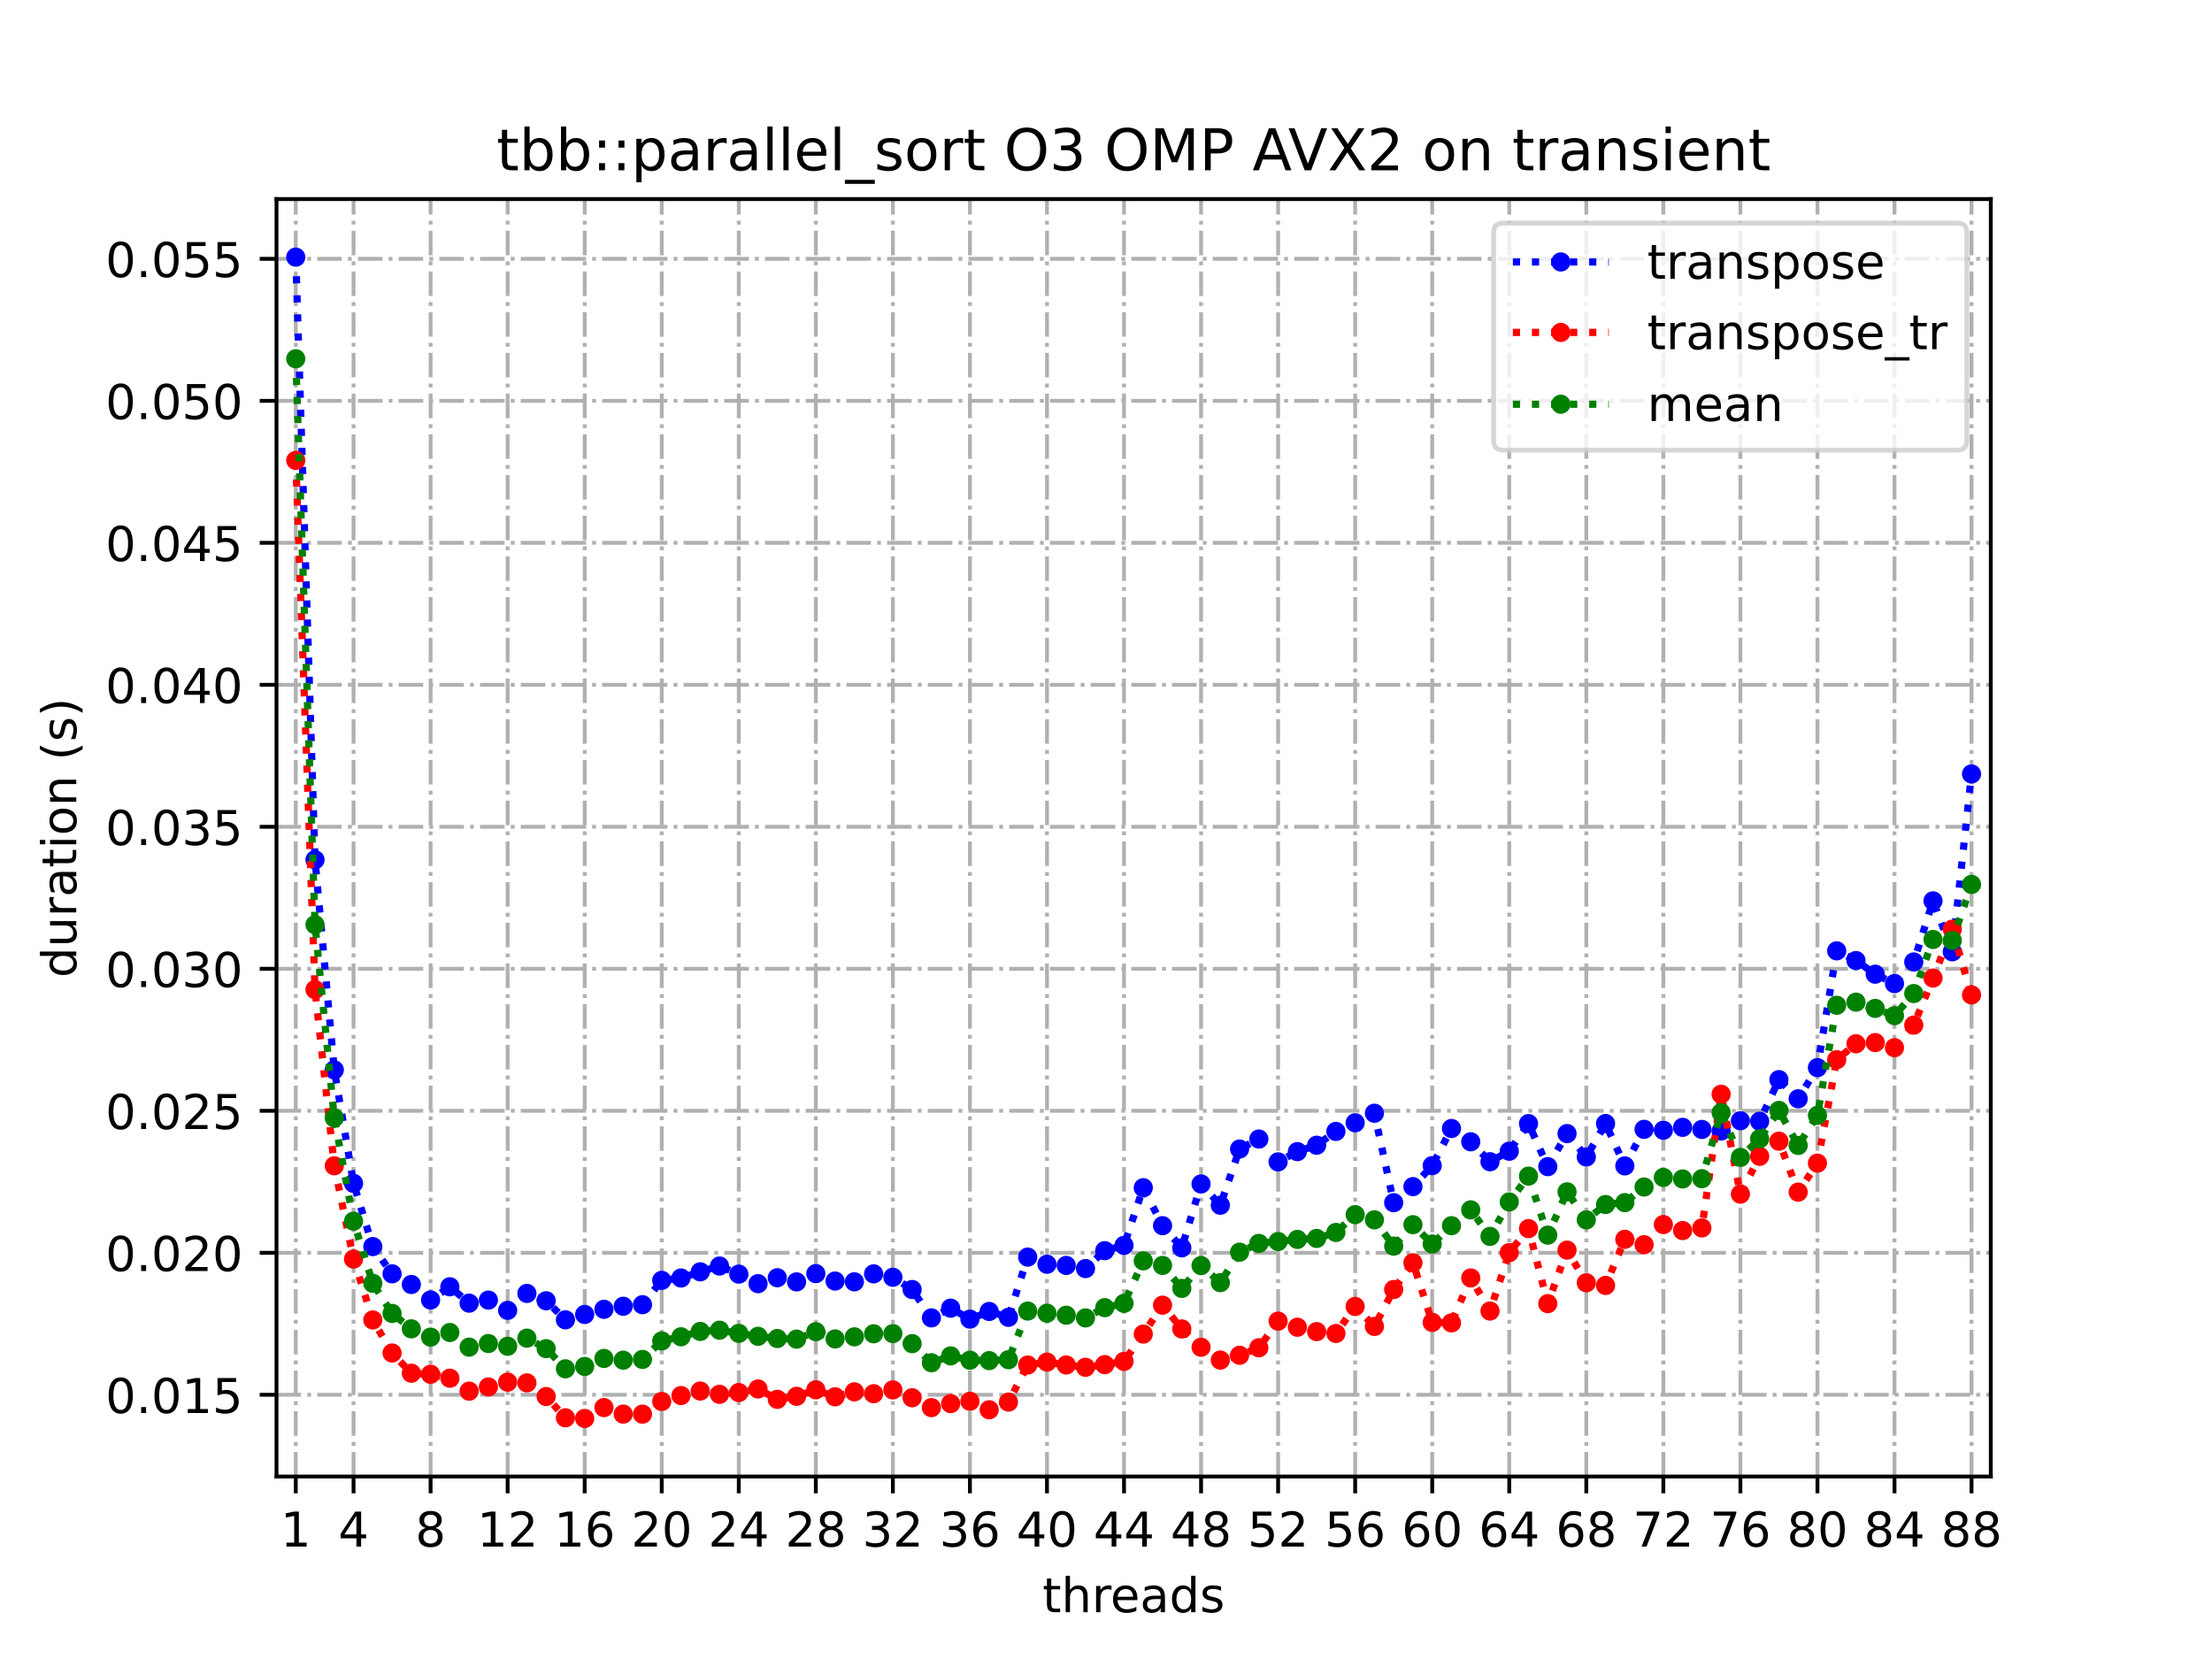 <?xml version="1.0" encoding="utf-8" standalone="no"?>
<!DOCTYPE svg PUBLIC "-//W3C//DTD SVG 1.1//EN"
  "http://www.w3.org/Graphics/SVG/1.1/DTD/svg11.dtd">
<!-- Created with matplotlib (https://matplotlib.org/) -->
<svg height="345.6pt" version="1.1" viewBox="0 0 460.8 345.6" width="460.8pt" xmlns="http://www.w3.org/2000/svg" xmlns:xlink="http://www.w3.org/1999/xlink">
 <defs>
  <style type="text/css">
*{stroke-linecap:butt;stroke-linejoin:round;}
  </style>
 </defs>
 <g id="figure_1">
  <g id="patch_1">
   <path d="M 0 345.6 
L 460.8 345.6 
L 460.8 0 
L 0 0 
z
" style="fill:#ffffff;"/>
  </g>
  <g id="axes_1">
   <g id="patch_2">
    <path d="M 57.6 307.584 
L 414.72 307.584 
L 414.72 41.472 
L 57.6 41.472 
z
" style="fill:#ffffff;"/>
   </g>
   <g id="matplotlib.axis_1">
    <g id="xtick_1">
     <g id="line2d_1">
      <path clip-path="url(#pb4853d10e6)" d="M 61.613 307.584 
L 61.613 41.472 
" style="fill:none;stroke:#b0b0b0;stroke-dasharray:5.12,1.28,0.8,1.28;stroke-dashoffset:0;stroke-width:0.8;"/>
     </g>
     <g id="line2d_2">
      <defs>
       <path d="M 0 0 
L 0 3.5 
" id="m1005817335" style="stroke:#000000;stroke-width:0.8;"/>
      </defs>
      <g>
       <use style="stroke:#000000;stroke-width:0.8;" x="61.613" xlink:href="#m1005817335" y="307.584"/>
      </g>
     </g>
     <g id="text_1">
      <!-- 1 -->
      <defs>
       <path d="M 12.406 8.297 
L 28.516 8.297 
L 28.516 63.922 
L 10.984 60.406 
L 10.984 69.391 
L 28.422 72.906 
L 38.281 72.906 
L 38.281 8.297 
L 54.391 8.297 
L 54.391 0 
L 12.406 0 
z
" id="DejaVuSans-49"/>
      </defs>
      <g transform="translate(58.431 322.182)scale(0.1 -0.1)">
       <use xlink:href="#DejaVuSans-49"/>
      </g>
     </g>
    </g>
    <g id="xtick_2">
     <g id="line2d_3">
      <path clip-path="url(#pb4853d10e6)" d="M 73.65 307.584 
L 73.65 41.472 
" style="fill:none;stroke:#b0b0b0;stroke-dasharray:5.12,1.28,0.8,1.28;stroke-dashoffset:0;stroke-width:0.8;"/>
     </g>
     <g id="line2d_4">
      <g>
       <use style="stroke:#000000;stroke-width:0.8;" x="73.65" xlink:href="#m1005817335" y="307.584"/>
      </g>
     </g>
     <g id="text_2">
      <!-- 4 -->
      <defs>
       <path d="M 37.797 64.312 
L 12.891 25.391 
L 37.797 25.391 
z
M 35.203 72.906 
L 47.609 72.906 
L 47.609 25.391 
L 58.016 25.391 
L 58.016 17.188 
L 47.609 17.188 
L 47.609 0 
L 37.797 0 
L 37.797 17.188 
L 4.891 17.188 
L 4.891 26.703 
z
" id="DejaVuSans-52"/>
      </defs>
      <g transform="translate(70.469 322.182)scale(0.1 -0.1)">
       <use xlink:href="#DejaVuSans-52"/>
      </g>
     </g>
    </g>
    <g id="xtick_3">
     <g id="line2d_5">
      <path clip-path="url(#pb4853d10e6)" d="M 89.701 307.584 
L 89.701 41.472 
" style="fill:none;stroke:#b0b0b0;stroke-dasharray:5.12,1.28,0.8,1.28;stroke-dashoffset:0;stroke-width:0.8;"/>
     </g>
     <g id="line2d_6">
      <g>
       <use style="stroke:#000000;stroke-width:0.8;" x="89.701" xlink:href="#m1005817335" y="307.584"/>
      </g>
     </g>
     <g id="text_3">
      <!-- 8 -->
      <defs>
       <path d="M 31.781 34.625 
Q 24.75 34.625 20.719 30.859 
Q 16.703 27.094 16.703 20.516 
Q 16.703 13.922 20.719 10.156 
Q 24.75 6.391 31.781 6.391 
Q 38.812 6.391 42.859 10.172 
Q 46.922 13.969 46.922 20.516 
Q 46.922 27.094 42.891 30.859 
Q 38.875 34.625 31.781 34.625 
z
M 21.922 38.812 
Q 15.578 40.375 12.031 44.719 
Q 8.5 49.078 8.5 55.328 
Q 8.5 64.062 14.719 69.141 
Q 20.953 74.219 31.781 74.219 
Q 42.672 74.219 48.875 69.141 
Q 55.078 64.062 55.078 55.328 
Q 55.078 49.078 51.531 44.719 
Q 48 40.375 41.703 38.812 
Q 48.828 37.156 52.797 32.312 
Q 56.781 27.484 56.781 20.516 
Q 56.781 9.906 50.312 4.234 
Q 43.844 -1.422 31.781 -1.422 
Q 19.734 -1.422 13.25 4.234 
Q 6.781 9.906 6.781 20.516 
Q 6.781 27.484 10.781 32.312 
Q 14.797 37.156 21.922 38.812 
z
M 18.312 54.391 
Q 18.312 48.734 21.844 45.562 
Q 25.391 42.391 31.781 42.391 
Q 38.141 42.391 41.719 45.562 
Q 45.312 48.734 45.312 54.391 
Q 45.312 60.062 41.719 63.234 
Q 38.141 66.406 31.781 66.406 
Q 25.391 66.406 21.844 63.234 
Q 18.312 60.062 18.312 54.391 
z
" id="DejaVuSans-56"/>
      </defs>
      <g transform="translate(86.519 322.182)scale(0.1 -0.1)">
       <use xlink:href="#DejaVuSans-56"/>
      </g>
     </g>
    </g>
    <g id="xtick_4">
     <g id="line2d_7">
      <path clip-path="url(#pb4853d10e6)" d="M 105.751 307.584 
L 105.751 41.472 
" style="fill:none;stroke:#b0b0b0;stroke-dasharray:5.12,1.28,0.8,1.28;stroke-dashoffset:0;stroke-width:0.8;"/>
     </g>
     <g id="line2d_8">
      <g>
       <use style="stroke:#000000;stroke-width:0.8;" x="105.751" xlink:href="#m1005817335" y="307.584"/>
      </g>
     </g>
     <g id="text_4">
      <!-- 12 -->
      <defs>
       <path d="M 19.188 8.297 
L 53.609 8.297 
L 53.609 0 
L 7.328 0 
L 7.328 8.297 
Q 12.938 14.109 22.625 23.891 
Q 32.328 33.688 34.812 36.531 
Q 39.547 41.844 41.422 45.531 
Q 43.312 49.219 43.312 52.781 
Q 43.312 58.594 39.234 62.25 
Q 35.156 65.922 28.609 65.922 
Q 23.969 65.922 18.812 64.312 
Q 13.672 62.703 7.812 59.422 
L 7.812 69.391 
Q 13.766 71.781 18.938 73 
Q 24.125 74.219 28.422 74.219 
Q 39.75 74.219 46.484 68.547 
Q 53.219 62.891 53.219 53.422 
Q 53.219 48.922 51.531 44.891 
Q 49.859 40.875 45.406 35.406 
Q 44.188 33.984 37.641 27.219 
Q 31.109 20.453 19.188 8.297 
z
" id="DejaVuSans-50"/>
      </defs>
      <g transform="translate(99.389 322.182)scale(0.1 -0.1)">
       <use xlink:href="#DejaVuSans-49"/>
       <use x="63.623" xlink:href="#DejaVuSans-50"/>
      </g>
     </g>
    </g>
    <g id="xtick_5">
     <g id="line2d_9">
      <path clip-path="url(#pb4853d10e6)" d="M 121.801 307.584 
L 121.801 41.472 
" style="fill:none;stroke:#b0b0b0;stroke-dasharray:5.12,1.28,0.8,1.28;stroke-dashoffset:0;stroke-width:0.8;"/>
     </g>
     <g id="line2d_10">
      <g>
       <use style="stroke:#000000;stroke-width:0.8;" x="121.801" xlink:href="#m1005817335" y="307.584"/>
      </g>
     </g>
     <g id="text_5">
      <!-- 16 -->
      <defs>
       <path d="M 33.016 40.375 
Q 26.375 40.375 22.484 35.828 
Q 18.609 31.297 18.609 23.391 
Q 18.609 15.531 22.484 10.953 
Q 26.375 6.391 33.016 6.391 
Q 39.656 6.391 43.531 10.953 
Q 47.406 15.531 47.406 23.391 
Q 47.406 31.297 43.531 35.828 
Q 39.656 40.375 33.016 40.375 
z
M 52.594 71.297 
L 52.594 62.312 
Q 48.875 64.062 45.094 64.984 
Q 41.312 65.922 37.594 65.922 
Q 27.828 65.922 22.672 59.328 
Q 17.531 52.734 16.797 39.406 
Q 19.672 43.656 24.016 45.922 
Q 28.375 48.188 33.594 48.188 
Q 44.578 48.188 50.953 41.516 
Q 57.328 34.859 57.328 23.391 
Q 57.328 12.156 50.688 5.359 
Q 44.047 -1.422 33.016 -1.422 
Q 20.359 -1.422 13.672 8.266 
Q 6.984 17.969 6.984 36.375 
Q 6.984 53.656 15.188 63.938 
Q 23.391 74.219 37.203 74.219 
Q 40.922 74.219 44.703 73.484 
Q 48.484 72.75 52.594 71.297 
z
" id="DejaVuSans-54"/>
      </defs>
      <g transform="translate(115.439 322.182)scale(0.1 -0.1)">
       <use xlink:href="#DejaVuSans-49"/>
       <use x="63.623" xlink:href="#DejaVuSans-54"/>
      </g>
     </g>
    </g>
    <g id="xtick_6">
     <g id="line2d_11">
      <path clip-path="url(#pb4853d10e6)" d="M 137.852 307.584 
L 137.852 41.472 
" style="fill:none;stroke:#b0b0b0;stroke-dasharray:5.12,1.28,0.8,1.28;stroke-dashoffset:0;stroke-width:0.8;"/>
     </g>
     <g id="line2d_12">
      <g>
       <use style="stroke:#000000;stroke-width:0.8;" x="137.852" xlink:href="#m1005817335" y="307.584"/>
      </g>
     </g>
     <g id="text_6">
      <!-- 20 -->
      <defs>
       <path d="M 31.781 66.406 
Q 24.172 66.406 20.328 58.906 
Q 16.5 51.422 16.5 36.375 
Q 16.5 21.391 20.328 13.891 
Q 24.172 6.391 31.781 6.391 
Q 39.453 6.391 43.281 13.891 
Q 47.125 21.391 47.125 36.375 
Q 47.125 51.422 43.281 58.906 
Q 39.453 66.406 31.781 66.406 
z
M 31.781 74.219 
Q 44.047 74.219 50.516 64.516 
Q 56.984 54.828 56.984 36.375 
Q 56.984 17.969 50.516 8.266 
Q 44.047 -1.422 31.781 -1.422 
Q 19.531 -1.422 13.062 8.266 
Q 6.594 17.969 6.594 36.375 
Q 6.594 54.828 13.062 64.516 
Q 19.531 74.219 31.781 74.219 
z
" id="DejaVuSans-48"/>
      </defs>
      <g transform="translate(131.489 322.182)scale(0.1 -0.1)">
       <use xlink:href="#DejaVuSans-50"/>
       <use x="63.623" xlink:href="#DejaVuSans-48"/>
      </g>
     </g>
    </g>
    <g id="xtick_7">
     <g id="line2d_13">
      <path clip-path="url(#pb4853d10e6)" d="M 153.902 307.584 
L 153.902 41.472 
" style="fill:none;stroke:#b0b0b0;stroke-dasharray:5.12,1.28,0.8,1.28;stroke-dashoffset:0;stroke-width:0.8;"/>
     </g>
     <g id="line2d_14">
      <g>
       <use style="stroke:#000000;stroke-width:0.8;" x="153.902" xlink:href="#m1005817335" y="307.584"/>
      </g>
     </g>
     <g id="text_7">
      <!-- 24 -->
      <g transform="translate(147.54 322.182)scale(0.1 -0.1)">
       <use xlink:href="#DejaVuSans-50"/>
       <use x="63.623" xlink:href="#DejaVuSans-52"/>
      </g>
     </g>
    </g>
    <g id="xtick_8">
     <g id="line2d_15">
      <path clip-path="url(#pb4853d10e6)" d="M 169.952 307.584 
L 169.952 41.472 
" style="fill:none;stroke:#b0b0b0;stroke-dasharray:5.12,1.28,0.8,1.28;stroke-dashoffset:0;stroke-width:0.8;"/>
     </g>
     <g id="line2d_16">
      <g>
       <use style="stroke:#000000;stroke-width:0.8;" x="169.952" xlink:href="#m1005817335" y="307.584"/>
      </g>
     </g>
     <g id="text_8">
      <!-- 28 -->
      <g transform="translate(163.59 322.182)scale(0.1 -0.1)">
       <use xlink:href="#DejaVuSans-50"/>
       <use x="63.623" xlink:href="#DejaVuSans-56"/>
      </g>
     </g>
    </g>
    <g id="xtick_9">
     <g id="line2d_17">
      <path clip-path="url(#pb4853d10e6)" d="M 186.003 307.584 
L 186.003 41.472 
" style="fill:none;stroke:#b0b0b0;stroke-dasharray:5.12,1.28,0.8,1.28;stroke-dashoffset:0;stroke-width:0.8;"/>
     </g>
     <g id="line2d_18">
      <g>
       <use style="stroke:#000000;stroke-width:0.8;" x="186.003" xlink:href="#m1005817335" y="307.584"/>
      </g>
     </g>
     <g id="text_9">
      <!-- 32 -->
      <defs>
       <path d="M 40.578 39.312 
Q 47.656 37.797 51.625 33 
Q 55.609 28.219 55.609 21.188 
Q 55.609 10.406 48.188 4.484 
Q 40.766 -1.422 27.094 -1.422 
Q 22.516 -1.422 17.656 -0.516 
Q 12.797 0.391 7.625 2.203 
L 7.625 11.719 
Q 11.719 9.328 16.594 8.109 
Q 21.484 6.891 26.812 6.891 
Q 36.078 6.891 40.938 10.547 
Q 45.797 14.203 45.797 21.188 
Q 45.797 27.641 41.281 31.266 
Q 36.766 34.906 28.719 34.906 
L 20.219 34.906 
L 20.219 43.016 
L 29.109 43.016 
Q 36.375 43.016 40.234 45.922 
Q 44.094 48.828 44.094 54.297 
Q 44.094 59.906 40.109 62.906 
Q 36.141 65.922 28.719 65.922 
Q 24.656 65.922 20.016 65.031 
Q 15.375 64.156 9.812 62.312 
L 9.812 71.094 
Q 15.438 72.656 20.344 73.438 
Q 25.25 74.219 29.594 74.219 
Q 40.828 74.219 47.359 69.109 
Q 53.906 64.016 53.906 55.328 
Q 53.906 49.266 50.438 45.094 
Q 46.969 40.922 40.578 39.312 
z
" id="DejaVuSans-51"/>
      </defs>
      <g transform="translate(179.64 322.182)scale(0.1 -0.1)">
       <use xlink:href="#DejaVuSans-51"/>
       <use x="63.623" xlink:href="#DejaVuSans-50"/>
      </g>
     </g>
    </g>
    <g id="xtick_10">
     <g id="line2d_19">
      <path clip-path="url(#pb4853d10e6)" d="M 202.053 307.584 
L 202.053 41.472 
" style="fill:none;stroke:#b0b0b0;stroke-dasharray:5.12,1.28,0.8,1.28;stroke-dashoffset:0;stroke-width:0.8;"/>
     </g>
     <g id="line2d_20">
      <g>
       <use style="stroke:#000000;stroke-width:0.8;" x="202.053" xlink:href="#m1005817335" y="307.584"/>
      </g>
     </g>
     <g id="text_10">
      <!-- 36 -->
      <g transform="translate(195.691 322.182)scale(0.1 -0.1)">
       <use xlink:href="#DejaVuSans-51"/>
       <use x="63.623" xlink:href="#DejaVuSans-54"/>
      </g>
     </g>
    </g>
    <g id="xtick_11">
     <g id="line2d_21">
      <path clip-path="url(#pb4853d10e6)" d="M 218.103 307.584 
L 218.103 41.472 
" style="fill:none;stroke:#b0b0b0;stroke-dasharray:5.12,1.28,0.8,1.28;stroke-dashoffset:0;stroke-width:0.8;"/>
     </g>
     <g id="line2d_22">
      <g>
       <use style="stroke:#000000;stroke-width:0.8;" x="218.103" xlink:href="#m1005817335" y="307.584"/>
      </g>
     </g>
     <g id="text_11">
      <!-- 40 -->
      <g transform="translate(211.741 322.182)scale(0.1 -0.1)">
       <use xlink:href="#DejaVuSans-52"/>
       <use x="63.623" xlink:href="#DejaVuSans-48"/>
      </g>
     </g>
    </g>
    <g id="xtick_12">
     <g id="line2d_23">
      <path clip-path="url(#pb4853d10e6)" d="M 234.154 307.584 
L 234.154 41.472 
" style="fill:none;stroke:#b0b0b0;stroke-dasharray:5.12,1.28,0.8,1.28;stroke-dashoffset:0;stroke-width:0.8;"/>
     </g>
     <g id="line2d_24">
      <g>
       <use style="stroke:#000000;stroke-width:0.8;" x="234.154" xlink:href="#m1005817335" y="307.584"/>
      </g>
     </g>
     <g id="text_12">
      <!-- 44 -->
      <g transform="translate(227.791 322.182)scale(0.1 -0.1)">
       <use xlink:href="#DejaVuSans-52"/>
       <use x="63.623" xlink:href="#DejaVuSans-52"/>
      </g>
     </g>
    </g>
    <g id="xtick_13">
     <g id="line2d_25">
      <path clip-path="url(#pb4853d10e6)" d="M 250.204 307.584 
L 250.204 41.472 
" style="fill:none;stroke:#b0b0b0;stroke-dasharray:5.12,1.28,0.8,1.28;stroke-dashoffset:0;stroke-width:0.8;"/>
     </g>
     <g id="line2d_26">
      <g>
       <use style="stroke:#000000;stroke-width:0.8;" x="250.204" xlink:href="#m1005817335" y="307.584"/>
      </g>
     </g>
     <g id="text_13">
      <!-- 48 -->
      <g transform="translate(243.842 322.182)scale(0.1 -0.1)">
       <use xlink:href="#DejaVuSans-52"/>
       <use x="63.623" xlink:href="#DejaVuSans-56"/>
      </g>
     </g>
    </g>
    <g id="xtick_14">
     <g id="line2d_27">
      <path clip-path="url(#pb4853d10e6)" d="M 266.254 307.584 
L 266.254 41.472 
" style="fill:none;stroke:#b0b0b0;stroke-dasharray:5.12,1.28,0.8,1.28;stroke-dashoffset:0;stroke-width:0.8;"/>
     </g>
     <g id="line2d_28">
      <g>
       <use style="stroke:#000000;stroke-width:0.8;" x="266.254" xlink:href="#m1005817335" y="307.584"/>
      </g>
     </g>
     <g id="text_14">
      <!-- 52 -->
      <defs>
       <path d="M 10.797 72.906 
L 49.516 72.906 
L 49.516 64.594 
L 19.828 64.594 
L 19.828 46.734 
Q 21.969 47.469 24.109 47.828 
Q 26.266 48.188 28.422 48.188 
Q 40.625 48.188 47.75 41.5 
Q 54.891 34.812 54.891 23.391 
Q 54.891 11.625 47.562 5.094 
Q 40.234 -1.422 26.906 -1.422 
Q 22.312 -1.422 17.547 -0.641 
Q 12.797 0.141 7.719 1.703 
L 7.719 11.625 
Q 12.109 9.234 16.797 8.062 
Q 21.484 6.891 26.703 6.891 
Q 35.156 6.891 40.078 11.328 
Q 45.016 15.766 45.016 23.391 
Q 45.016 31 40.078 35.438 
Q 35.156 39.891 26.703 39.891 
Q 22.75 39.891 18.812 39.016 
Q 14.891 38.141 10.797 36.281 
z
" id="DejaVuSans-53"/>
      </defs>
      <g transform="translate(259.892 322.182)scale(0.1 -0.1)">
       <use xlink:href="#DejaVuSans-53"/>
       <use x="63.623" xlink:href="#DejaVuSans-50"/>
      </g>
     </g>
    </g>
    <g id="xtick_15">
     <g id="line2d_29">
      <path clip-path="url(#pb4853d10e6)" d="M 282.305 307.584 
L 282.305 41.472 
" style="fill:none;stroke:#b0b0b0;stroke-dasharray:5.12,1.28,0.8,1.28;stroke-dashoffset:0;stroke-width:0.8;"/>
     </g>
     <g id="line2d_30">
      <g>
       <use style="stroke:#000000;stroke-width:0.8;" x="282.305" xlink:href="#m1005817335" y="307.584"/>
      </g>
     </g>
     <g id="text_15">
      <!-- 56 -->
      <g transform="translate(275.942 322.182)scale(0.1 -0.1)">
       <use xlink:href="#DejaVuSans-53"/>
       <use x="63.623" xlink:href="#DejaVuSans-54"/>
      </g>
     </g>
    </g>
    <g id="xtick_16">
     <g id="line2d_31">
      <path clip-path="url(#pb4853d10e6)" d="M 298.355 307.584 
L 298.355 41.472 
" style="fill:none;stroke:#b0b0b0;stroke-dasharray:5.12,1.28,0.8,1.28;stroke-dashoffset:0;stroke-width:0.8;"/>
     </g>
     <g id="line2d_32">
      <g>
       <use style="stroke:#000000;stroke-width:0.8;" x="298.355" xlink:href="#m1005817335" y="307.584"/>
      </g>
     </g>
     <g id="text_16">
      <!-- 60 -->
      <g transform="translate(291.993 322.182)scale(0.1 -0.1)">
       <use xlink:href="#DejaVuSans-54"/>
       <use x="63.623" xlink:href="#DejaVuSans-48"/>
      </g>
     </g>
    </g>
    <g id="xtick_17">
     <g id="line2d_33">
      <path clip-path="url(#pb4853d10e6)" d="M 314.405 307.584 
L 314.405 41.472 
" style="fill:none;stroke:#b0b0b0;stroke-dasharray:5.12,1.28,0.8,1.28;stroke-dashoffset:0;stroke-width:0.8;"/>
     </g>
     <g id="line2d_34">
      <g>
       <use style="stroke:#000000;stroke-width:0.8;" x="314.405" xlink:href="#m1005817335" y="307.584"/>
      </g>
     </g>
     <g id="text_17">
      <!-- 64 -->
      <g transform="translate(308.043 322.182)scale(0.1 -0.1)">
       <use xlink:href="#DejaVuSans-54"/>
       <use x="63.623" xlink:href="#DejaVuSans-52"/>
      </g>
     </g>
    </g>
    <g id="xtick_18">
     <g id="line2d_35">
      <path clip-path="url(#pb4853d10e6)" d="M 330.456 307.584 
L 330.456 41.472 
" style="fill:none;stroke:#b0b0b0;stroke-dasharray:5.12,1.28,0.8,1.28;stroke-dashoffset:0;stroke-width:0.8;"/>
     </g>
     <g id="line2d_36">
      <g>
       <use style="stroke:#000000;stroke-width:0.8;" x="330.456" xlink:href="#m1005817335" y="307.584"/>
      </g>
     </g>
     <g id="text_18">
      <!-- 68 -->
      <g transform="translate(324.093 322.182)scale(0.1 -0.1)">
       <use xlink:href="#DejaVuSans-54"/>
       <use x="63.623" xlink:href="#DejaVuSans-56"/>
      </g>
     </g>
    </g>
    <g id="xtick_19">
     <g id="line2d_37">
      <path clip-path="url(#pb4853d10e6)" d="M 346.506 307.584 
L 346.506 41.472 
" style="fill:none;stroke:#b0b0b0;stroke-dasharray:5.12,1.28,0.8,1.28;stroke-dashoffset:0;stroke-width:0.8;"/>
     </g>
     <g id="line2d_38">
      <g>
       <use style="stroke:#000000;stroke-width:0.8;" x="346.506" xlink:href="#m1005817335" y="307.584"/>
      </g>
     </g>
     <g id="text_19">
      <!-- 72 -->
      <defs>
       <path d="M 8.203 72.906 
L 55.078 72.906 
L 55.078 68.703 
L 28.609 0 
L 18.312 0 
L 43.219 64.594 
L 8.203 64.594 
z
" id="DejaVuSans-55"/>
      </defs>
      <g transform="translate(340.144 322.182)scale(0.1 -0.1)">
       <use xlink:href="#DejaVuSans-55"/>
       <use x="63.623" xlink:href="#DejaVuSans-50"/>
      </g>
     </g>
    </g>
    <g id="xtick_20">
     <g id="line2d_39">
      <path clip-path="url(#pb4853d10e6)" d="M 362.556 307.584 
L 362.556 41.472 
" style="fill:none;stroke:#b0b0b0;stroke-dasharray:5.12,1.28,0.8,1.28;stroke-dashoffset:0;stroke-width:0.8;"/>
     </g>
     <g id="line2d_40">
      <g>
       <use style="stroke:#000000;stroke-width:0.8;" x="362.556" xlink:href="#m1005817335" y="307.584"/>
      </g>
     </g>
     <g id="text_20">
      <!-- 76 -->
      <g transform="translate(356.194 322.182)scale(0.1 -0.1)">
       <use xlink:href="#DejaVuSans-55"/>
       <use x="63.623" xlink:href="#DejaVuSans-54"/>
      </g>
     </g>
    </g>
    <g id="xtick_21">
     <g id="line2d_41">
      <path clip-path="url(#pb4853d10e6)" d="M 378.607 307.584 
L 378.607 41.472 
" style="fill:none;stroke:#b0b0b0;stroke-dasharray:5.12,1.28,0.8,1.28;stroke-dashoffset:0;stroke-width:0.8;"/>
     </g>
     <g id="line2d_42">
      <g>
       <use style="stroke:#000000;stroke-width:0.8;" x="378.607" xlink:href="#m1005817335" y="307.584"/>
      </g>
     </g>
     <g id="text_21">
      <!-- 80 -->
      <g transform="translate(372.244 322.182)scale(0.1 -0.1)">
       <use xlink:href="#DejaVuSans-56"/>
       <use x="63.623" xlink:href="#DejaVuSans-48"/>
      </g>
     </g>
    </g>
    <g id="xtick_22">
     <g id="line2d_43">
      <path clip-path="url(#pb4853d10e6)" d="M 394.657 307.584 
L 394.657 41.472 
" style="fill:none;stroke:#b0b0b0;stroke-dasharray:5.12,1.28,0.8,1.28;stroke-dashoffset:0;stroke-width:0.8;"/>
     </g>
     <g id="line2d_44">
      <g>
       <use style="stroke:#000000;stroke-width:0.8;" x="394.657" xlink:href="#m1005817335" y="307.584"/>
      </g>
     </g>
     <g id="text_22">
      <!-- 84 -->
      <g transform="translate(388.295 322.182)scale(0.1 -0.1)">
       <use xlink:href="#DejaVuSans-56"/>
       <use x="63.623" xlink:href="#DejaVuSans-52"/>
      </g>
     </g>
    </g>
    <g id="xtick_23">
     <g id="line2d_45">
      <path clip-path="url(#pb4853d10e6)" d="M 410.707 307.584 
L 410.707 41.472 
" style="fill:none;stroke:#b0b0b0;stroke-dasharray:5.12,1.28,0.8,1.28;stroke-dashoffset:0;stroke-width:0.8;"/>
     </g>
     <g id="line2d_46">
      <g>
       <use style="stroke:#000000;stroke-width:0.8;" x="410.707" xlink:href="#m1005817335" y="307.584"/>
      </g>
     </g>
     <g id="text_23">
      <!-- 88 -->
      <g transform="translate(404.345 322.182)scale(0.1 -0.1)">
       <use xlink:href="#DejaVuSans-56"/>
       <use x="63.623" xlink:href="#DejaVuSans-56"/>
      </g>
     </g>
    </g>
    <g id="text_24">
     <!-- threads -->
     <defs>
      <path d="M 18.312 70.219 
L 18.312 54.688 
L 36.812 54.688 
L 36.812 47.703 
L 18.312 47.703 
L 18.312 18.016 
Q 18.312 11.328 20.141 9.422 
Q 21.969 7.516 27.594 7.516 
L 36.812 7.516 
L 36.812 0 
L 27.594 0 
Q 17.188 0 13.234 3.875 
Q 9.281 7.766 9.281 18.016 
L 9.281 47.703 
L 2.688 47.703 
L 2.688 54.688 
L 9.281 54.688 
L 9.281 70.219 
z
" id="DejaVuSans-116"/>
      <path d="M 54.891 33.016 
L 54.891 0 
L 45.906 0 
L 45.906 32.719 
Q 45.906 40.484 42.875 44.328 
Q 39.844 48.188 33.797 48.188 
Q 26.516 48.188 22.312 43.547 
Q 18.109 38.922 18.109 30.906 
L 18.109 0 
L 9.078 0 
L 9.078 75.984 
L 18.109 75.984 
L 18.109 46.188 
Q 21.344 51.125 25.703 53.562 
Q 30.078 56 35.797 56 
Q 45.219 56 50.047 50.172 
Q 54.891 44.344 54.891 33.016 
z
" id="DejaVuSans-104"/>
      <path d="M 41.109 46.297 
Q 39.594 47.172 37.812 47.578 
Q 36.031 48 33.891 48 
Q 26.266 48 22.188 43.047 
Q 18.109 38.094 18.109 28.812 
L 18.109 0 
L 9.078 0 
L 9.078 54.688 
L 18.109 54.688 
L 18.109 46.188 
Q 20.953 51.172 25.484 53.578 
Q 30.031 56 36.531 56 
Q 37.453 56 38.578 55.875 
Q 39.703 55.766 41.062 55.516 
z
" id="DejaVuSans-114"/>
      <path d="M 56.203 29.594 
L 56.203 25.203 
L 14.891 25.203 
Q 15.484 15.922 20.484 11.062 
Q 25.484 6.203 34.422 6.203 
Q 39.594 6.203 44.453 7.469 
Q 49.312 8.734 54.109 11.281 
L 54.109 2.781 
Q 49.266 0.734 44.188 -0.344 
Q 39.109 -1.422 33.891 -1.422 
Q 20.797 -1.422 13.156 6.188 
Q 5.516 13.812 5.516 26.812 
Q 5.516 40.234 12.766 48.109 
Q 20.016 56 32.328 56 
Q 43.359 56 49.781 48.891 
Q 56.203 41.797 56.203 29.594 
z
M 47.219 32.234 
Q 47.125 39.594 43.094 43.984 
Q 39.062 48.391 32.422 48.391 
Q 24.906 48.391 20.391 44.141 
Q 15.875 39.891 15.188 32.172 
z
" id="DejaVuSans-101"/>
      <path d="M 34.281 27.484 
Q 23.391 27.484 19.188 25 
Q 14.984 22.516 14.984 16.5 
Q 14.984 11.719 18.141 8.906 
Q 21.297 6.109 26.703 6.109 
Q 34.188 6.109 38.703 11.406 
Q 43.219 16.703 43.219 25.484 
L 43.219 27.484 
z
M 52.203 31.203 
L 52.203 0 
L 43.219 0 
L 43.219 8.297 
Q 40.141 3.328 35.547 0.953 
Q 30.953 -1.422 24.312 -1.422 
Q 15.922 -1.422 10.953 3.297 
Q 6 8.016 6 15.922 
Q 6 25.141 12.172 29.828 
Q 18.359 34.516 30.609 34.516 
L 43.219 34.516 
L 43.219 35.406 
Q 43.219 41.609 39.141 45 
Q 35.062 48.391 27.688 48.391 
Q 23 48.391 18.547 47.266 
Q 14.109 46.141 10.016 43.891 
L 10.016 52.203 
Q 14.938 54.109 19.578 55.047 
Q 24.219 56 28.609 56 
Q 40.484 56 46.344 49.844 
Q 52.203 43.703 52.203 31.203 
z
" id="DejaVuSans-97"/>
      <path d="M 45.406 46.391 
L 45.406 75.984 
L 54.391 75.984 
L 54.391 0 
L 45.406 0 
L 45.406 8.203 
Q 42.578 3.328 38.25 0.953 
Q 33.938 -1.422 27.875 -1.422 
Q 17.969 -1.422 11.734 6.484 
Q 5.516 14.406 5.516 27.297 
Q 5.516 40.188 11.734 48.094 
Q 17.969 56 27.875 56 
Q 33.938 56 38.25 53.625 
Q 42.578 51.266 45.406 46.391 
z
M 14.797 27.297 
Q 14.797 17.391 18.875 11.75 
Q 22.953 6.109 30.078 6.109 
Q 37.203 6.109 41.297 11.75 
Q 45.406 17.391 45.406 27.297 
Q 45.406 37.203 41.297 42.844 
Q 37.203 48.484 30.078 48.484 
Q 22.953 48.484 18.875 42.844 
Q 14.797 37.203 14.797 27.297 
z
" id="DejaVuSans-100"/>
      <path d="M 44.281 53.078 
L 44.281 44.578 
Q 40.484 46.531 36.375 47.5 
Q 32.281 48.484 27.875 48.484 
Q 21.188 48.484 17.844 46.438 
Q 14.5 44.391 14.5 40.281 
Q 14.5 37.156 16.891 35.375 
Q 19.281 33.594 26.516 31.984 
L 29.594 31.297 
Q 39.156 29.25 43.188 25.516 
Q 47.219 21.781 47.219 15.094 
Q 47.219 7.469 41.188 3.016 
Q 35.156 -1.422 24.609 -1.422 
Q 20.219 -1.422 15.453 -0.562 
Q 10.688 0.297 5.422 2 
L 5.422 11.281 
Q 10.406 8.688 15.234 7.391 
Q 20.062 6.109 24.812 6.109 
Q 31.156 6.109 34.562 8.281 
Q 37.984 10.453 37.984 14.406 
Q 37.984 18.062 35.516 20.016 
Q 33.062 21.969 24.703 23.781 
L 21.578 24.516 
Q 13.234 26.266 9.516 29.906 
Q 5.812 33.547 5.812 39.891 
Q 5.812 47.609 11.281 51.797 
Q 16.75 56 26.812 56 
Q 31.781 56 36.172 55.266 
Q 40.578 54.547 44.281 53.078 
z
" id="DejaVuSans-115"/>
     </defs>
     <g transform="translate(217.169 335.861)scale(0.1 -0.1)">
      <use xlink:href="#DejaVuSans-116"/>
      <use x="39.209" xlink:href="#DejaVuSans-104"/>
      <use x="102.588" xlink:href="#DejaVuSans-114"/>
      <use x="141.451" xlink:href="#DejaVuSans-101"/>
      <use x="202.975" xlink:href="#DejaVuSans-97"/>
      <use x="264.254" xlink:href="#DejaVuSans-100"/>
      <use x="327.73" xlink:href="#DejaVuSans-115"/>
     </g>
    </g>
   </g>
   <g id="matplotlib.axis_2">
    <g id="ytick_1">
     <g id="line2d_47">
      <path clip-path="url(#pb4853d10e6)" d="M 57.6 290.558 
L 414.72 290.558 
" style="fill:none;stroke:#b0b0b0;stroke-dasharray:5.12,1.28,0.8,1.28;stroke-dashoffset:0;stroke-width:0.8;"/>
     </g>
     <g id="line2d_48">
      <defs>
       <path d="M 0 0 
L -3.5 0 
" id="m783247d046" style="stroke:#000000;stroke-width:0.8;"/>
      </defs>
      <g>
       <use style="stroke:#000000;stroke-width:0.8;" x="57.6" xlink:href="#m783247d046" y="290.558"/>
      </g>
     </g>
     <g id="text_25">
      <!-- 0.015 -->
      <defs>
       <path d="M 10.688 12.406 
L 21 12.406 
L 21 0 
L 10.688 0 
z
" id="DejaVuSans-46"/>
      </defs>
      <g transform="translate(21.972 294.358)scale(0.1 -0.1)">
       <use xlink:href="#DejaVuSans-48"/>
       <use x="63.623" xlink:href="#DejaVuSans-46"/>
       <use x="95.41" xlink:href="#DejaVuSans-48"/>
       <use x="159.033" xlink:href="#DejaVuSans-49"/>
       <use x="222.656" xlink:href="#DejaVuSans-53"/>
      </g>
     </g>
    </g>
    <g id="ytick_2">
     <g id="line2d_49">
      <path clip-path="url(#pb4853d10e6)" d="M 57.6 260.978 
L 414.72 260.978 
" style="fill:none;stroke:#b0b0b0;stroke-dasharray:5.12,1.28,0.8,1.28;stroke-dashoffset:0;stroke-width:0.8;"/>
     </g>
     <g id="line2d_50">
      <g>
       <use style="stroke:#000000;stroke-width:0.8;" x="57.6" xlink:href="#m783247d046" y="260.978"/>
      </g>
     </g>
     <g id="text_26">
      <!-- 0.020 -->
      <g transform="translate(21.972 264.778)scale(0.1 -0.1)">
       <use xlink:href="#DejaVuSans-48"/>
       <use x="63.623" xlink:href="#DejaVuSans-46"/>
       <use x="95.41" xlink:href="#DejaVuSans-48"/>
       <use x="159.033" xlink:href="#DejaVuSans-50"/>
       <use x="222.656" xlink:href="#DejaVuSans-48"/>
      </g>
     </g>
    </g>
    <g id="ytick_3">
     <g id="line2d_51">
      <path clip-path="url(#pb4853d10e6)" d="M 57.6 231.398 
L 414.72 231.398 
" style="fill:none;stroke:#b0b0b0;stroke-dasharray:5.12,1.28,0.8,1.28;stroke-dashoffset:0;stroke-width:0.8;"/>
     </g>
     <g id="line2d_52">
      <g>
       <use style="stroke:#000000;stroke-width:0.8;" x="57.6" xlink:href="#m783247d046" y="231.398"/>
      </g>
     </g>
     <g id="text_27">
      <!-- 0.025 -->
      <g transform="translate(21.972 235.198)scale(0.1 -0.1)">
       <use xlink:href="#DejaVuSans-48"/>
       <use x="63.623" xlink:href="#DejaVuSans-46"/>
       <use x="95.41" xlink:href="#DejaVuSans-48"/>
       <use x="159.033" xlink:href="#DejaVuSans-50"/>
       <use x="222.656" xlink:href="#DejaVuSans-53"/>
      </g>
     </g>
    </g>
    <g id="ytick_4">
     <g id="line2d_53">
      <path clip-path="url(#pb4853d10e6)" d="M 57.6 201.818 
L 414.72 201.818 
" style="fill:none;stroke:#b0b0b0;stroke-dasharray:5.12,1.28,0.8,1.28;stroke-dashoffset:0;stroke-width:0.8;"/>
     </g>
     <g id="line2d_54">
      <g>
       <use style="stroke:#000000;stroke-width:0.8;" x="57.6" xlink:href="#m783247d046" y="201.818"/>
      </g>
     </g>
     <g id="text_28">
      <!-- 0.030 -->
      <g transform="translate(21.972 205.618)scale(0.1 -0.1)">
       <use xlink:href="#DejaVuSans-48"/>
       <use x="63.623" xlink:href="#DejaVuSans-46"/>
       <use x="95.41" xlink:href="#DejaVuSans-48"/>
       <use x="159.033" xlink:href="#DejaVuSans-51"/>
       <use x="222.656" xlink:href="#DejaVuSans-48"/>
      </g>
     </g>
    </g>
    <g id="ytick_5">
     <g id="line2d_55">
      <path clip-path="url(#pb4853d10e6)" d="M 57.6 172.238 
L 414.72 172.238 
" style="fill:none;stroke:#b0b0b0;stroke-dasharray:5.12,1.28,0.8,1.28;stroke-dashoffset:0;stroke-width:0.8;"/>
     </g>
     <g id="line2d_56">
      <g>
       <use style="stroke:#000000;stroke-width:0.8;" x="57.6" xlink:href="#m783247d046" y="172.238"/>
      </g>
     </g>
     <g id="text_29">
      <!-- 0.035 -->
      <g transform="translate(21.972 176.038)scale(0.1 -0.1)">
       <use xlink:href="#DejaVuSans-48"/>
       <use x="63.623" xlink:href="#DejaVuSans-46"/>
       <use x="95.41" xlink:href="#DejaVuSans-48"/>
       <use x="159.033" xlink:href="#DejaVuSans-51"/>
       <use x="222.656" xlink:href="#DejaVuSans-53"/>
      </g>
     </g>
    </g>
    <g id="ytick_6">
     <g id="line2d_57">
      <path clip-path="url(#pb4853d10e6)" d="M 57.6 142.659 
L 414.72 142.659 
" style="fill:none;stroke:#b0b0b0;stroke-dasharray:5.12,1.28,0.8,1.28;stroke-dashoffset:0;stroke-width:0.8;"/>
     </g>
     <g id="line2d_58">
      <g>
       <use style="stroke:#000000;stroke-width:0.8;" x="57.6" xlink:href="#m783247d046" y="142.659"/>
      </g>
     </g>
     <g id="text_30">
      <!-- 0.040 -->
      <g transform="translate(21.972 146.458)scale(0.1 -0.1)">
       <use xlink:href="#DejaVuSans-48"/>
       <use x="63.623" xlink:href="#DejaVuSans-46"/>
       <use x="95.41" xlink:href="#DejaVuSans-48"/>
       <use x="159.033" xlink:href="#DejaVuSans-52"/>
       <use x="222.656" xlink:href="#DejaVuSans-48"/>
      </g>
     </g>
    </g>
    <g id="ytick_7">
     <g id="line2d_59">
      <path clip-path="url(#pb4853d10e6)" d="M 57.6 113.079 
L 414.72 113.079 
" style="fill:none;stroke:#b0b0b0;stroke-dasharray:5.12,1.28,0.8,1.28;stroke-dashoffset:0;stroke-width:0.8;"/>
     </g>
     <g id="line2d_60">
      <g>
       <use style="stroke:#000000;stroke-width:0.8;" x="57.6" xlink:href="#m783247d046" y="113.079"/>
      </g>
     </g>
     <g id="text_31">
      <!-- 0.045 -->
      <g transform="translate(21.972 116.878)scale(0.1 -0.1)">
       <use xlink:href="#DejaVuSans-48"/>
       <use x="63.623" xlink:href="#DejaVuSans-46"/>
       <use x="95.41" xlink:href="#DejaVuSans-48"/>
       <use x="159.033" xlink:href="#DejaVuSans-52"/>
       <use x="222.656" xlink:href="#DejaVuSans-53"/>
      </g>
     </g>
    </g>
    <g id="ytick_8">
     <g id="line2d_61">
      <path clip-path="url(#pb4853d10e6)" d="M 57.6 83.499 
L 414.72 83.499 
" style="fill:none;stroke:#b0b0b0;stroke-dasharray:5.12,1.28,0.8,1.28;stroke-dashoffset:0;stroke-width:0.8;"/>
     </g>
     <g id="line2d_62">
      <g>
       <use style="stroke:#000000;stroke-width:0.8;" x="57.6" xlink:href="#m783247d046" y="83.499"/>
      </g>
     </g>
     <g id="text_32">
      <!-- 0.050 -->
      <g transform="translate(21.972 87.298)scale(0.1 -0.1)">
       <use xlink:href="#DejaVuSans-48"/>
       <use x="63.623" xlink:href="#DejaVuSans-46"/>
       <use x="95.41" xlink:href="#DejaVuSans-48"/>
       <use x="159.033" xlink:href="#DejaVuSans-53"/>
       <use x="222.656" xlink:href="#DejaVuSans-48"/>
      </g>
     </g>
    </g>
    <g id="ytick_9">
     <g id="line2d_63">
      <path clip-path="url(#pb4853d10e6)" d="M 57.6 53.919 
L 414.72 53.919 
" style="fill:none;stroke:#b0b0b0;stroke-dasharray:5.12,1.28,0.8,1.28;stroke-dashoffset:0;stroke-width:0.8;"/>
     </g>
     <g id="line2d_64">
      <g>
       <use style="stroke:#000000;stroke-width:0.8;" x="57.6" xlink:href="#m783247d046" y="53.919"/>
      </g>
     </g>
     <g id="text_33">
      <!-- 0.055 -->
      <g transform="translate(21.972 57.718)scale(0.1 -0.1)">
       <use xlink:href="#DejaVuSans-48"/>
       <use x="63.623" xlink:href="#DejaVuSans-46"/>
       <use x="95.41" xlink:href="#DejaVuSans-48"/>
       <use x="159.033" xlink:href="#DejaVuSans-53"/>
       <use x="222.656" xlink:href="#DejaVuSans-53"/>
      </g>
     </g>
    </g>
    <g id="text_34">
     <!-- duration (s) -->
     <defs>
      <path d="M 8.5 21.578 
L 8.5 54.688 
L 17.484 54.688 
L 17.484 21.922 
Q 17.484 14.156 20.5 10.266 
Q 23.531 6.391 29.594 6.391 
Q 36.859 6.391 41.078 11.031 
Q 45.312 15.672 45.312 23.688 
L 45.312 54.688 
L 54.297 54.688 
L 54.297 0 
L 45.312 0 
L 45.312 8.406 
Q 42.047 3.422 37.719 1 
Q 33.406 -1.422 27.688 -1.422 
Q 18.266 -1.422 13.375 4.438 
Q 8.5 10.297 8.5 21.578 
z
M 31.109 56 
z
" id="DejaVuSans-117"/>
      <path d="M 9.422 54.688 
L 18.406 54.688 
L 18.406 0 
L 9.422 0 
z
M 9.422 75.984 
L 18.406 75.984 
L 18.406 64.594 
L 9.422 64.594 
z
" id="DejaVuSans-105"/>
      <path d="M 30.609 48.391 
Q 23.391 48.391 19.188 42.75 
Q 14.984 37.109 14.984 27.297 
Q 14.984 17.484 19.156 11.844 
Q 23.344 6.203 30.609 6.203 
Q 37.797 6.203 41.984 11.859 
Q 46.188 17.531 46.188 27.297 
Q 46.188 37.016 41.984 42.703 
Q 37.797 48.391 30.609 48.391 
z
M 30.609 56 
Q 42.328 56 49.016 48.375 
Q 55.719 40.766 55.719 27.297 
Q 55.719 13.875 49.016 6.219 
Q 42.328 -1.422 30.609 -1.422 
Q 18.844 -1.422 12.172 6.219 
Q 5.516 13.875 5.516 27.297 
Q 5.516 40.766 12.172 48.375 
Q 18.844 56 30.609 56 
z
" id="DejaVuSans-111"/>
      <path d="M 54.891 33.016 
L 54.891 0 
L 45.906 0 
L 45.906 32.719 
Q 45.906 40.484 42.875 44.328 
Q 39.844 48.188 33.797 48.188 
Q 26.516 48.188 22.312 43.547 
Q 18.109 38.922 18.109 30.906 
L 18.109 0 
L 9.078 0 
L 9.078 54.688 
L 18.109 54.688 
L 18.109 46.188 
Q 21.344 51.125 25.703 53.562 
Q 30.078 56 35.797 56 
Q 45.219 56 50.047 50.172 
Q 54.891 44.344 54.891 33.016 
z
" id="DejaVuSans-110"/>
      <path id="DejaVuSans-32"/>
      <path d="M 31 75.875 
Q 24.469 64.656 21.281 53.656 
Q 18.109 42.672 18.109 31.391 
Q 18.109 20.125 21.312 9.062 
Q 24.516 -2 31 -13.188 
L 23.188 -13.188 
Q 15.875 -1.703 12.234 9.375 
Q 8.594 20.453 8.594 31.391 
Q 8.594 42.281 12.203 53.312 
Q 15.828 64.359 23.188 75.875 
z
" id="DejaVuSans-40"/>
      <path d="M 8.016 75.875 
L 15.828 75.875 
Q 23.141 64.359 26.781 53.312 
Q 30.422 42.281 30.422 31.391 
Q 30.422 20.453 26.781 9.375 
Q 23.141 -1.703 15.828 -13.188 
L 8.016 -13.188 
Q 14.5 -2 17.703 9.062 
Q 20.906 20.125 20.906 31.391 
Q 20.906 42.672 17.703 53.656 
Q 14.5 64.656 8.016 75.875 
z
" id="DejaVuSans-41"/>
     </defs>
     <g transform="translate(15.892 203.663)rotate(-90)scale(0.1 -0.1)">
      <use xlink:href="#DejaVuSans-100"/>
      <use x="63.477" xlink:href="#DejaVuSans-117"/>
      <use x="126.855" xlink:href="#DejaVuSans-114"/>
      <use x="167.969" xlink:href="#DejaVuSans-97"/>
      <use x="229.248" xlink:href="#DejaVuSans-116"/>
      <use x="268.457" xlink:href="#DejaVuSans-105"/>
      <use x="296.24" xlink:href="#DejaVuSans-111"/>
      <use x="357.422" xlink:href="#DejaVuSans-110"/>
      <use x="420.801" xlink:href="#DejaVuSans-32"/>
      <use x="452.588" xlink:href="#DejaVuSans-40"/>
      <use x="491.602" xlink:href="#DejaVuSans-115"/>
      <use x="543.701" xlink:href="#DejaVuSans-41"/>
     </g>
    </g>
   </g>
   <g id="line2d_65">
    <path clip-path="url(#pb4853d10e6)" d="M 61.613 53.568 
L 65.625 179.109 
L 69.638 222.873 
L 73.65 246.511 
L 77.663 259.69 
L 81.676 265.359 
L 85.688 267.582 
L 89.701 270.809 
L 93.713 268.059 
L 97.726 271.469 
L 101.738 270.834 
L 105.751 272.981 
L 109.764 269.44 
L 113.776 270.974 
L 117.789 274.942 
L 121.801 273.824 
L 125.814 272.755 
L 129.827 272.116 
L 133.839 271.794 
L 137.852 266.724 
L 141.864 266.23 
L 145.877 264.944 
L 149.889 263.74 
L 153.902 265.425 
L 157.915 267.412 
L 161.927 266.176 
L 165.94 267.045 
L 169.952 265.317 
L 173.965 266.867 
L 177.978 267.026 
L 181.99 265.366 
L 186.003 266.081 
L 190.015 268.632 
L 194.028 274.538 
L 198.04 272.515 
L 202.053 274.806 
L 206.066 273.201 
L 210.078 274.425 
L 214.091 261.876 
L 218.103 263.367 
L 222.116 263.614 
L 226.129 264.266 
L 230.141 260.537 
L 234.154 259.435 
L 238.166 247.42 
L 242.179 255.331 
L 246.191 259.95 
L 250.204 246.64 
L 254.217 251.074 
L 258.229 239.364 
L 262.242 237.282 
L 266.254 242.04 
L 270.267 239.903 
L 274.28 238.573 
L 278.292 235.695 
L 282.305 233.9 
L 286.317 231.905 
L 290.33 250.542 
L 294.342 247.196 
L 298.355 242.828 
L 302.368 235.089 
L 306.38 237.857 
L 310.393 242.011 
L 314.405 239.819 
L 318.418 234.067 
L 322.431 243.035 
L 326.443 236.149 
L 330.456 241.022 
L 334.468 234.057 
L 338.481 242.882 
L 342.493 235.263 
L 346.506 235.449 
L 350.519 234.848 
L 354.531 235.284 
L 358.544 235.61 
L 362.556 233.469 
L 366.569 233.583 
L 370.582 224.908 
L 374.594 228.897 
L 378.607 222.406 
L 382.619 198.08 
L 386.632 200.096 
L 390.644 202.945 
L 394.657 204.903 
L 398.67 200.397 
L 402.682 187.663 
L 406.695 198.275 
L 410.707 161.224 
" style="fill:none;stroke:#0000ff;stroke-dasharray:1.5,2.475;stroke-dashoffset:0;stroke-width:1.5;"/>
    <defs>
     <path d="M 0 1.5 
C 0.398 1.5 0.779 1.342 1.061 1.061 
C 1.342 0.779 1.5 0.398 1.5 0 
C 1.5 -0.398 1.342 -0.779 1.061 -1.061 
C 0.779 -1.342 0.398 -1.5 0 -1.5 
C -0.398 -1.5 -0.779 -1.342 -1.061 -1.061 
C -1.342 -0.779 -1.5 -0.398 -1.5 0 
C -1.5 0.398 -1.342 0.779 -1.061 1.061 
C -0.779 1.342 -0.398 1.5 0 1.5 
z
" id="mc9d987d1e9" style="stroke:#0000ff;"/>
    </defs>
    <g clip-path="url(#pb4853d10e6)">
     <use style="fill:#0000ff;stroke:#0000ff;" x="61.613" xlink:href="#mc9d987d1e9" y="53.568"/>
     <use style="fill:#0000ff;stroke:#0000ff;" x="65.625" xlink:href="#mc9d987d1e9" y="179.109"/>
     <use style="fill:#0000ff;stroke:#0000ff;" x="69.638" xlink:href="#mc9d987d1e9" y="222.873"/>
     <use style="fill:#0000ff;stroke:#0000ff;" x="73.65" xlink:href="#mc9d987d1e9" y="246.511"/>
     <use style="fill:#0000ff;stroke:#0000ff;" x="77.663" xlink:href="#mc9d987d1e9" y="259.69"/>
     <use style="fill:#0000ff;stroke:#0000ff;" x="81.676" xlink:href="#mc9d987d1e9" y="265.359"/>
     <use style="fill:#0000ff;stroke:#0000ff;" x="85.688" xlink:href="#mc9d987d1e9" y="267.582"/>
     <use style="fill:#0000ff;stroke:#0000ff;" x="89.701" xlink:href="#mc9d987d1e9" y="270.809"/>
     <use style="fill:#0000ff;stroke:#0000ff;" x="93.713" xlink:href="#mc9d987d1e9" y="268.059"/>
     <use style="fill:#0000ff;stroke:#0000ff;" x="97.726" xlink:href="#mc9d987d1e9" y="271.469"/>
     <use style="fill:#0000ff;stroke:#0000ff;" x="101.738" xlink:href="#mc9d987d1e9" y="270.834"/>
     <use style="fill:#0000ff;stroke:#0000ff;" x="105.751" xlink:href="#mc9d987d1e9" y="272.981"/>
     <use style="fill:#0000ff;stroke:#0000ff;" x="109.764" xlink:href="#mc9d987d1e9" y="269.44"/>
     <use style="fill:#0000ff;stroke:#0000ff;" x="113.776" xlink:href="#mc9d987d1e9" y="270.974"/>
     <use style="fill:#0000ff;stroke:#0000ff;" x="117.789" xlink:href="#mc9d987d1e9" y="274.942"/>
     <use style="fill:#0000ff;stroke:#0000ff;" x="121.801" xlink:href="#mc9d987d1e9" y="273.824"/>
     <use style="fill:#0000ff;stroke:#0000ff;" x="125.814" xlink:href="#mc9d987d1e9" y="272.755"/>
     <use style="fill:#0000ff;stroke:#0000ff;" x="129.827" xlink:href="#mc9d987d1e9" y="272.116"/>
     <use style="fill:#0000ff;stroke:#0000ff;" x="133.839" xlink:href="#mc9d987d1e9" y="271.794"/>
     <use style="fill:#0000ff;stroke:#0000ff;" x="137.852" xlink:href="#mc9d987d1e9" y="266.724"/>
     <use style="fill:#0000ff;stroke:#0000ff;" x="141.864" xlink:href="#mc9d987d1e9" y="266.23"/>
     <use style="fill:#0000ff;stroke:#0000ff;" x="145.877" xlink:href="#mc9d987d1e9" y="264.944"/>
     <use style="fill:#0000ff;stroke:#0000ff;" x="149.889" xlink:href="#mc9d987d1e9" y="263.74"/>
     <use style="fill:#0000ff;stroke:#0000ff;" x="153.902" xlink:href="#mc9d987d1e9" y="265.425"/>
     <use style="fill:#0000ff;stroke:#0000ff;" x="157.915" xlink:href="#mc9d987d1e9" y="267.412"/>
     <use style="fill:#0000ff;stroke:#0000ff;" x="161.927" xlink:href="#mc9d987d1e9" y="266.176"/>
     <use style="fill:#0000ff;stroke:#0000ff;" x="165.94" xlink:href="#mc9d987d1e9" y="267.045"/>
     <use style="fill:#0000ff;stroke:#0000ff;" x="169.952" xlink:href="#mc9d987d1e9" y="265.317"/>
     <use style="fill:#0000ff;stroke:#0000ff;" x="173.965" xlink:href="#mc9d987d1e9" y="266.867"/>
     <use style="fill:#0000ff;stroke:#0000ff;" x="177.978" xlink:href="#mc9d987d1e9" y="267.026"/>
     <use style="fill:#0000ff;stroke:#0000ff;" x="181.99" xlink:href="#mc9d987d1e9" y="265.366"/>
     <use style="fill:#0000ff;stroke:#0000ff;" x="186.003" xlink:href="#mc9d987d1e9" y="266.081"/>
     <use style="fill:#0000ff;stroke:#0000ff;" x="190.015" xlink:href="#mc9d987d1e9" y="268.632"/>
     <use style="fill:#0000ff;stroke:#0000ff;" x="194.028" xlink:href="#mc9d987d1e9" y="274.538"/>
     <use style="fill:#0000ff;stroke:#0000ff;" x="198.04" xlink:href="#mc9d987d1e9" y="272.515"/>
     <use style="fill:#0000ff;stroke:#0000ff;" x="202.053" xlink:href="#mc9d987d1e9" y="274.806"/>
     <use style="fill:#0000ff;stroke:#0000ff;" x="206.066" xlink:href="#mc9d987d1e9" y="273.201"/>
     <use style="fill:#0000ff;stroke:#0000ff;" x="210.078" xlink:href="#mc9d987d1e9" y="274.425"/>
     <use style="fill:#0000ff;stroke:#0000ff;" x="214.091" xlink:href="#mc9d987d1e9" y="261.876"/>
     <use style="fill:#0000ff;stroke:#0000ff;" x="218.103" xlink:href="#mc9d987d1e9" y="263.367"/>
     <use style="fill:#0000ff;stroke:#0000ff;" x="222.116" xlink:href="#mc9d987d1e9" y="263.614"/>
     <use style="fill:#0000ff;stroke:#0000ff;" x="226.129" xlink:href="#mc9d987d1e9" y="264.266"/>
     <use style="fill:#0000ff;stroke:#0000ff;" x="230.141" xlink:href="#mc9d987d1e9" y="260.537"/>
     <use style="fill:#0000ff;stroke:#0000ff;" x="234.154" xlink:href="#mc9d987d1e9" y="259.435"/>
     <use style="fill:#0000ff;stroke:#0000ff;" x="238.166" xlink:href="#mc9d987d1e9" y="247.42"/>
     <use style="fill:#0000ff;stroke:#0000ff;" x="242.179" xlink:href="#mc9d987d1e9" y="255.331"/>
     <use style="fill:#0000ff;stroke:#0000ff;" x="246.191" xlink:href="#mc9d987d1e9" y="259.95"/>
     <use style="fill:#0000ff;stroke:#0000ff;" x="250.204" xlink:href="#mc9d987d1e9" y="246.64"/>
     <use style="fill:#0000ff;stroke:#0000ff;" x="254.217" xlink:href="#mc9d987d1e9" y="251.074"/>
     <use style="fill:#0000ff;stroke:#0000ff;" x="258.229" xlink:href="#mc9d987d1e9" y="239.364"/>
     <use style="fill:#0000ff;stroke:#0000ff;" x="262.242" xlink:href="#mc9d987d1e9" y="237.282"/>
     <use style="fill:#0000ff;stroke:#0000ff;" x="266.254" xlink:href="#mc9d987d1e9" y="242.04"/>
     <use style="fill:#0000ff;stroke:#0000ff;" x="270.267" xlink:href="#mc9d987d1e9" y="239.903"/>
     <use style="fill:#0000ff;stroke:#0000ff;" x="274.28" xlink:href="#mc9d987d1e9" y="238.573"/>
     <use style="fill:#0000ff;stroke:#0000ff;" x="278.292" xlink:href="#mc9d987d1e9" y="235.695"/>
     <use style="fill:#0000ff;stroke:#0000ff;" x="282.305" xlink:href="#mc9d987d1e9" y="233.9"/>
     <use style="fill:#0000ff;stroke:#0000ff;" x="286.317" xlink:href="#mc9d987d1e9" y="231.905"/>
     <use style="fill:#0000ff;stroke:#0000ff;" x="290.33" xlink:href="#mc9d987d1e9" y="250.542"/>
     <use style="fill:#0000ff;stroke:#0000ff;" x="294.342" xlink:href="#mc9d987d1e9" y="247.196"/>
     <use style="fill:#0000ff;stroke:#0000ff;" x="298.355" xlink:href="#mc9d987d1e9" y="242.828"/>
     <use style="fill:#0000ff;stroke:#0000ff;" x="302.368" xlink:href="#mc9d987d1e9" y="235.089"/>
     <use style="fill:#0000ff;stroke:#0000ff;" x="306.38" xlink:href="#mc9d987d1e9" y="237.857"/>
     <use style="fill:#0000ff;stroke:#0000ff;" x="310.393" xlink:href="#mc9d987d1e9" y="242.011"/>
     <use style="fill:#0000ff;stroke:#0000ff;" x="314.405" xlink:href="#mc9d987d1e9" y="239.819"/>
     <use style="fill:#0000ff;stroke:#0000ff;" x="318.418" xlink:href="#mc9d987d1e9" y="234.067"/>
     <use style="fill:#0000ff;stroke:#0000ff;" x="322.431" xlink:href="#mc9d987d1e9" y="243.035"/>
     <use style="fill:#0000ff;stroke:#0000ff;" x="326.443" xlink:href="#mc9d987d1e9" y="236.149"/>
     <use style="fill:#0000ff;stroke:#0000ff;" x="330.456" xlink:href="#mc9d987d1e9" y="241.022"/>
     <use style="fill:#0000ff;stroke:#0000ff;" x="334.468" xlink:href="#mc9d987d1e9" y="234.057"/>
     <use style="fill:#0000ff;stroke:#0000ff;" x="338.481" xlink:href="#mc9d987d1e9" y="242.882"/>
     <use style="fill:#0000ff;stroke:#0000ff;" x="342.493" xlink:href="#mc9d987d1e9" y="235.263"/>
     <use style="fill:#0000ff;stroke:#0000ff;" x="346.506" xlink:href="#mc9d987d1e9" y="235.449"/>
     <use style="fill:#0000ff;stroke:#0000ff;" x="350.519" xlink:href="#mc9d987d1e9" y="234.848"/>
     <use style="fill:#0000ff;stroke:#0000ff;" x="354.531" xlink:href="#mc9d987d1e9" y="235.284"/>
     <use style="fill:#0000ff;stroke:#0000ff;" x="358.544" xlink:href="#mc9d987d1e9" y="235.61"/>
     <use style="fill:#0000ff;stroke:#0000ff;" x="362.556" xlink:href="#mc9d987d1e9" y="233.469"/>
     <use style="fill:#0000ff;stroke:#0000ff;" x="366.569" xlink:href="#mc9d987d1e9" y="233.583"/>
     <use style="fill:#0000ff;stroke:#0000ff;" x="370.582" xlink:href="#mc9d987d1e9" y="224.908"/>
     <use style="fill:#0000ff;stroke:#0000ff;" x="374.594" xlink:href="#mc9d987d1e9" y="228.897"/>
     <use style="fill:#0000ff;stroke:#0000ff;" x="378.607" xlink:href="#mc9d987d1e9" y="222.406"/>
     <use style="fill:#0000ff;stroke:#0000ff;" x="382.619" xlink:href="#mc9d987d1e9" y="198.08"/>
     <use style="fill:#0000ff;stroke:#0000ff;" x="386.632" xlink:href="#mc9d987d1e9" y="200.096"/>
     <use style="fill:#0000ff;stroke:#0000ff;" x="390.644" xlink:href="#mc9d987d1e9" y="202.945"/>
     <use style="fill:#0000ff;stroke:#0000ff;" x="394.657" xlink:href="#mc9d987d1e9" y="204.903"/>
     <use style="fill:#0000ff;stroke:#0000ff;" x="398.67" xlink:href="#mc9d987d1e9" y="200.397"/>
     <use style="fill:#0000ff;stroke:#0000ff;" x="402.682" xlink:href="#mc9d987d1e9" y="187.663"/>
     <use style="fill:#0000ff;stroke:#0000ff;" x="406.695" xlink:href="#mc9d987d1e9" y="198.275"/>
     <use style="fill:#0000ff;stroke:#0000ff;" x="410.707" xlink:href="#mc9d987d1e9" y="161.224"/>
    </g>
   </g>
   <g id="line2d_66">
    <path clip-path="url(#pb4853d10e6)" d="M 61.613 95.908 
L 65.625 206.153 
L 69.638 242.856 
L 73.65 262.281 
L 77.663 274.97 
L 81.676 281.854 
L 85.688 286.063 
L 89.701 286.284 
L 93.713 287.104 
L 97.726 289.804 
L 101.738 288.931 
L 105.751 287.923 
L 109.764 288.077 
L 113.776 290.923 
L 117.789 295.356 
L 121.801 295.488 
L 125.814 293.224 
L 129.827 294.583 
L 133.839 294.589 
L 137.852 291.954 
L 141.864 290.718 
L 145.877 289.779 
L 149.889 290.465 
L 153.902 290.094 
L 157.915 289.347 
L 161.927 291.506 
L 165.94 290.88 
L 169.952 289.518 
L 173.965 290.98 
L 177.978 289.944 
L 181.99 290.336 
L 186.003 289.543 
L 190.015 291.182 
L 194.028 293.234 
L 198.04 292.393 
L 202.053 291.907 
L 206.066 293.682 
L 210.078 292.082 
L 214.091 284.361 
L 218.103 283.754 
L 222.116 284.352 
L 226.129 284.827 
L 230.141 284.276 
L 234.154 283.599 
L 238.166 277.91 
L 242.179 271.893 
L 246.191 276.841 
L 250.204 280.654 
L 254.217 283.331 
L 258.229 282.329 
L 262.242 280.767 
L 266.254 275.216 
L 270.267 276.488 
L 274.28 277.401 
L 278.292 277.789 
L 282.305 272.161 
L 286.317 276.321 
L 290.33 268.632 
L 294.342 263.054 
L 298.355 275.476 
L 302.368 275.581 
L 306.38 266.218 
L 310.393 273.114 
L 314.405 260.946 
L 318.418 255.944 
L 322.431 271.57 
L 326.443 260.425 
L 330.456 267.222 
L 334.468 267.781 
L 338.481 258.176 
L 342.493 259.292 
L 346.506 255.1 
L 350.519 256.351 
L 354.531 255.796 
L 358.544 227.949 
L 362.556 248.76 
L 366.569 240.885 
L 370.582 237.73 
L 374.594 248.341 
L 378.607 242.302 
L 382.619 220.755 
L 386.632 217.437 
L 390.644 217.189 
L 394.657 218.251 
L 398.67 213.55 
L 402.682 203.749 
L 406.695 193.57 
L 410.707 207.267 
" style="fill:none;stroke:#ff0000;stroke-dasharray:1.5,2.475;stroke-dashoffset:0;stroke-width:1.5;"/>
    <defs>
     <path d="M 0 1.5 
C 0.398 1.5 0.779 1.342 1.061 1.061 
C 1.342 0.779 1.5 0.398 1.5 0 
C 1.5 -0.398 1.342 -0.779 1.061 -1.061 
C 0.779 -1.342 0.398 -1.5 0 -1.5 
C -0.398 -1.5 -0.779 -1.342 -1.061 -1.061 
C -1.342 -0.779 -1.5 -0.398 -1.5 0 
C -1.5 0.398 -1.342 0.779 -1.061 1.061 
C -0.779 1.342 -0.398 1.5 0 1.5 
z
" id="mec71f402ed" style="stroke:#ff0000;"/>
    </defs>
    <g clip-path="url(#pb4853d10e6)">
     <use style="fill:#ff0000;stroke:#ff0000;" x="61.613" xlink:href="#mec71f402ed" y="95.908"/>
     <use style="fill:#ff0000;stroke:#ff0000;" x="65.625" xlink:href="#mec71f402ed" y="206.153"/>
     <use style="fill:#ff0000;stroke:#ff0000;" x="69.638" xlink:href="#mec71f402ed" y="242.856"/>
     <use style="fill:#ff0000;stroke:#ff0000;" x="73.65" xlink:href="#mec71f402ed" y="262.281"/>
     <use style="fill:#ff0000;stroke:#ff0000;" x="77.663" xlink:href="#mec71f402ed" y="274.97"/>
     <use style="fill:#ff0000;stroke:#ff0000;" x="81.676" xlink:href="#mec71f402ed" y="281.854"/>
     <use style="fill:#ff0000;stroke:#ff0000;" x="85.688" xlink:href="#mec71f402ed" y="286.063"/>
     <use style="fill:#ff0000;stroke:#ff0000;" x="89.701" xlink:href="#mec71f402ed" y="286.284"/>
     <use style="fill:#ff0000;stroke:#ff0000;" x="93.713" xlink:href="#mec71f402ed" y="287.104"/>
     <use style="fill:#ff0000;stroke:#ff0000;" x="97.726" xlink:href="#mec71f402ed" y="289.804"/>
     <use style="fill:#ff0000;stroke:#ff0000;" x="101.738" xlink:href="#mec71f402ed" y="288.931"/>
     <use style="fill:#ff0000;stroke:#ff0000;" x="105.751" xlink:href="#mec71f402ed" y="287.923"/>
     <use style="fill:#ff0000;stroke:#ff0000;" x="109.764" xlink:href="#mec71f402ed" y="288.077"/>
     <use style="fill:#ff0000;stroke:#ff0000;" x="113.776" xlink:href="#mec71f402ed" y="290.923"/>
     <use style="fill:#ff0000;stroke:#ff0000;" x="117.789" xlink:href="#mec71f402ed" y="295.356"/>
     <use style="fill:#ff0000;stroke:#ff0000;" x="121.801" xlink:href="#mec71f402ed" y="295.488"/>
     <use style="fill:#ff0000;stroke:#ff0000;" x="125.814" xlink:href="#mec71f402ed" y="293.224"/>
     <use style="fill:#ff0000;stroke:#ff0000;" x="129.827" xlink:href="#mec71f402ed" y="294.583"/>
     <use style="fill:#ff0000;stroke:#ff0000;" x="133.839" xlink:href="#mec71f402ed" y="294.589"/>
     <use style="fill:#ff0000;stroke:#ff0000;" x="137.852" xlink:href="#mec71f402ed" y="291.954"/>
     <use style="fill:#ff0000;stroke:#ff0000;" x="141.864" xlink:href="#mec71f402ed" y="290.718"/>
     <use style="fill:#ff0000;stroke:#ff0000;" x="145.877" xlink:href="#mec71f402ed" y="289.779"/>
     <use style="fill:#ff0000;stroke:#ff0000;" x="149.889" xlink:href="#mec71f402ed" y="290.465"/>
     <use style="fill:#ff0000;stroke:#ff0000;" x="153.902" xlink:href="#mec71f402ed" y="290.094"/>
     <use style="fill:#ff0000;stroke:#ff0000;" x="157.915" xlink:href="#mec71f402ed" y="289.347"/>
     <use style="fill:#ff0000;stroke:#ff0000;" x="161.927" xlink:href="#mec71f402ed" y="291.506"/>
     <use style="fill:#ff0000;stroke:#ff0000;" x="165.94" xlink:href="#mec71f402ed" y="290.88"/>
     <use style="fill:#ff0000;stroke:#ff0000;" x="169.952" xlink:href="#mec71f402ed" y="289.518"/>
     <use style="fill:#ff0000;stroke:#ff0000;" x="173.965" xlink:href="#mec71f402ed" y="290.98"/>
     <use style="fill:#ff0000;stroke:#ff0000;" x="177.978" xlink:href="#mec71f402ed" y="289.944"/>
     <use style="fill:#ff0000;stroke:#ff0000;" x="181.99" xlink:href="#mec71f402ed" y="290.336"/>
     <use style="fill:#ff0000;stroke:#ff0000;" x="186.003" xlink:href="#mec71f402ed" y="289.543"/>
     <use style="fill:#ff0000;stroke:#ff0000;" x="190.015" xlink:href="#mec71f402ed" y="291.182"/>
     <use style="fill:#ff0000;stroke:#ff0000;" x="194.028" xlink:href="#mec71f402ed" y="293.234"/>
     <use style="fill:#ff0000;stroke:#ff0000;" x="198.04" xlink:href="#mec71f402ed" y="292.393"/>
     <use style="fill:#ff0000;stroke:#ff0000;" x="202.053" xlink:href="#mec71f402ed" y="291.907"/>
     <use style="fill:#ff0000;stroke:#ff0000;" x="206.066" xlink:href="#mec71f402ed" y="293.682"/>
     <use style="fill:#ff0000;stroke:#ff0000;" x="210.078" xlink:href="#mec71f402ed" y="292.082"/>
     <use style="fill:#ff0000;stroke:#ff0000;" x="214.091" xlink:href="#mec71f402ed" y="284.361"/>
     <use style="fill:#ff0000;stroke:#ff0000;" x="218.103" xlink:href="#mec71f402ed" y="283.754"/>
     <use style="fill:#ff0000;stroke:#ff0000;" x="222.116" xlink:href="#mec71f402ed" y="284.352"/>
     <use style="fill:#ff0000;stroke:#ff0000;" x="226.129" xlink:href="#mec71f402ed" y="284.827"/>
     <use style="fill:#ff0000;stroke:#ff0000;" x="230.141" xlink:href="#mec71f402ed" y="284.276"/>
     <use style="fill:#ff0000;stroke:#ff0000;" x="234.154" xlink:href="#mec71f402ed" y="283.599"/>
     <use style="fill:#ff0000;stroke:#ff0000;" x="238.166" xlink:href="#mec71f402ed" y="277.91"/>
     <use style="fill:#ff0000;stroke:#ff0000;" x="242.179" xlink:href="#mec71f402ed" y="271.893"/>
     <use style="fill:#ff0000;stroke:#ff0000;" x="246.191" xlink:href="#mec71f402ed" y="276.841"/>
     <use style="fill:#ff0000;stroke:#ff0000;" x="250.204" xlink:href="#mec71f402ed" y="280.654"/>
     <use style="fill:#ff0000;stroke:#ff0000;" x="254.217" xlink:href="#mec71f402ed" y="283.331"/>
     <use style="fill:#ff0000;stroke:#ff0000;" x="258.229" xlink:href="#mec71f402ed" y="282.329"/>
     <use style="fill:#ff0000;stroke:#ff0000;" x="262.242" xlink:href="#mec71f402ed" y="280.767"/>
     <use style="fill:#ff0000;stroke:#ff0000;" x="266.254" xlink:href="#mec71f402ed" y="275.216"/>
     <use style="fill:#ff0000;stroke:#ff0000;" x="270.267" xlink:href="#mec71f402ed" y="276.488"/>
     <use style="fill:#ff0000;stroke:#ff0000;" x="274.28" xlink:href="#mec71f402ed" y="277.401"/>
     <use style="fill:#ff0000;stroke:#ff0000;" x="278.292" xlink:href="#mec71f402ed" y="277.789"/>
     <use style="fill:#ff0000;stroke:#ff0000;" x="282.305" xlink:href="#mec71f402ed" y="272.161"/>
     <use style="fill:#ff0000;stroke:#ff0000;" x="286.317" xlink:href="#mec71f402ed" y="276.321"/>
     <use style="fill:#ff0000;stroke:#ff0000;" x="290.33" xlink:href="#mec71f402ed" y="268.632"/>
     <use style="fill:#ff0000;stroke:#ff0000;" x="294.342" xlink:href="#mec71f402ed" y="263.054"/>
     <use style="fill:#ff0000;stroke:#ff0000;" x="298.355" xlink:href="#mec71f402ed" y="275.476"/>
     <use style="fill:#ff0000;stroke:#ff0000;" x="302.368" xlink:href="#mec71f402ed" y="275.581"/>
     <use style="fill:#ff0000;stroke:#ff0000;" x="306.38" xlink:href="#mec71f402ed" y="266.218"/>
     <use style="fill:#ff0000;stroke:#ff0000;" x="310.393" xlink:href="#mec71f402ed" y="273.114"/>
     <use style="fill:#ff0000;stroke:#ff0000;" x="314.405" xlink:href="#mec71f402ed" y="260.946"/>
     <use style="fill:#ff0000;stroke:#ff0000;" x="318.418" xlink:href="#mec71f402ed" y="255.944"/>
     <use style="fill:#ff0000;stroke:#ff0000;" x="322.431" xlink:href="#mec71f402ed" y="271.57"/>
     <use style="fill:#ff0000;stroke:#ff0000;" x="326.443" xlink:href="#mec71f402ed" y="260.425"/>
     <use style="fill:#ff0000;stroke:#ff0000;" x="330.456" xlink:href="#mec71f402ed" y="267.222"/>
     <use style="fill:#ff0000;stroke:#ff0000;" x="334.468" xlink:href="#mec71f402ed" y="267.781"/>
     <use style="fill:#ff0000;stroke:#ff0000;" x="338.481" xlink:href="#mec71f402ed" y="258.176"/>
     <use style="fill:#ff0000;stroke:#ff0000;" x="342.493" xlink:href="#mec71f402ed" y="259.292"/>
     <use style="fill:#ff0000;stroke:#ff0000;" x="346.506" xlink:href="#mec71f402ed" y="255.1"/>
     <use style="fill:#ff0000;stroke:#ff0000;" x="350.519" xlink:href="#mec71f402ed" y="256.351"/>
     <use style="fill:#ff0000;stroke:#ff0000;" x="354.531" xlink:href="#mec71f402ed" y="255.796"/>
     <use style="fill:#ff0000;stroke:#ff0000;" x="358.544" xlink:href="#mec71f402ed" y="227.949"/>
     <use style="fill:#ff0000;stroke:#ff0000;" x="362.556" xlink:href="#mec71f402ed" y="248.76"/>
     <use style="fill:#ff0000;stroke:#ff0000;" x="366.569" xlink:href="#mec71f402ed" y="240.885"/>
     <use style="fill:#ff0000;stroke:#ff0000;" x="370.582" xlink:href="#mec71f402ed" y="237.73"/>
     <use style="fill:#ff0000;stroke:#ff0000;" x="374.594" xlink:href="#mec71f402ed" y="248.341"/>
     <use style="fill:#ff0000;stroke:#ff0000;" x="378.607" xlink:href="#mec71f402ed" y="242.302"/>
     <use style="fill:#ff0000;stroke:#ff0000;" x="382.619" xlink:href="#mec71f402ed" y="220.755"/>
     <use style="fill:#ff0000;stroke:#ff0000;" x="386.632" xlink:href="#mec71f402ed" y="217.437"/>
     <use style="fill:#ff0000;stroke:#ff0000;" x="390.644" xlink:href="#mec71f402ed" y="217.189"/>
     <use style="fill:#ff0000;stroke:#ff0000;" x="394.657" xlink:href="#mec71f402ed" y="218.251"/>
     <use style="fill:#ff0000;stroke:#ff0000;" x="398.67" xlink:href="#mec71f402ed" y="213.55"/>
     <use style="fill:#ff0000;stroke:#ff0000;" x="402.682" xlink:href="#mec71f402ed" y="203.749"/>
     <use style="fill:#ff0000;stroke:#ff0000;" x="406.695" xlink:href="#mec71f402ed" y="193.57"/>
     <use style="fill:#ff0000;stroke:#ff0000;" x="410.707" xlink:href="#mec71f402ed" y="207.267"/>
    </g>
   </g>
   <g id="line2d_67">
    <path clip-path="url(#pb4853d10e6)" d="M 61.613 74.738 
L 65.625 192.631 
L 69.638 232.864 
L 73.65 254.396 
L 77.663 267.33 
L 81.676 273.607 
L 85.688 276.822 
L 89.701 278.547 
L 93.713 277.581 
L 97.726 280.636 
L 101.738 279.883 
L 105.751 280.452 
L 109.764 278.759 
L 113.776 280.949 
L 117.789 285.149 
L 121.801 284.656 
L 125.814 282.99 
L 129.827 283.35 
L 133.839 283.192 
L 137.852 279.339 
L 141.864 278.474 
L 145.877 277.361 
L 149.889 277.102 
L 153.902 277.759 
L 157.915 278.379 
L 161.927 278.841 
L 165.94 278.962 
L 169.952 277.418 
L 173.965 278.924 
L 177.978 278.485 
L 181.99 277.851 
L 186.003 277.812 
L 190.015 279.907 
L 194.028 283.886 
L 198.04 282.454 
L 202.053 283.357 
L 206.066 283.442 
L 210.078 283.253 
L 214.091 273.119 
L 218.103 273.561 
L 222.116 273.983 
L 226.129 274.546 
L 230.141 272.407 
L 234.154 271.517 
L 238.166 262.665 
L 242.179 263.612 
L 246.191 268.395 
L 250.204 263.647 
L 254.217 267.203 
L 258.229 260.847 
L 262.242 259.024 
L 266.254 258.628 
L 270.267 258.195 
L 274.28 257.987 
L 278.292 256.742 
L 282.305 253.031 
L 286.317 254.113 
L 290.33 259.587 
L 294.342 255.125 
L 298.355 259.152 
L 302.368 255.335 
L 306.38 252.038 
L 310.393 257.563 
L 314.405 250.383 
L 318.418 245.006 
L 322.431 257.302 
L 326.443 248.287 
L 330.456 254.122 
L 334.468 250.919 
L 338.481 250.529 
L 342.493 247.277 
L 346.506 245.275 
L 350.519 245.6 
L 354.531 245.54 
L 358.544 231.78 
L 362.556 241.114 
L 366.569 237.234 
L 370.582 231.319 
L 374.594 238.619 
L 378.607 232.354 
L 382.619 209.417 
L 386.632 208.766 
L 390.644 210.067 
L 394.657 211.577 
L 398.67 206.974 
L 402.682 195.706 
L 406.695 195.922 
L 410.707 184.245 
" style="fill:none;stroke:#008000;stroke-dasharray:1.5,2.475;stroke-dashoffset:0;stroke-width:1.5;"/>
    <defs>
     <path d="M 0 1.5 
C 0.398 1.5 0.779 1.342 1.061 1.061 
C 1.342 0.779 1.5 0.398 1.5 0 
C 1.5 -0.398 1.342 -0.779 1.061 -1.061 
C 0.779 -1.342 0.398 -1.5 0 -1.5 
C -0.398 -1.5 -0.779 -1.342 -1.061 -1.061 
C -1.342 -0.779 -1.5 -0.398 -1.5 0 
C -1.5 0.398 -1.342 0.779 -1.061 1.061 
C -0.779 1.342 -0.398 1.5 0 1.5 
z
" id="m04d4fdb2de" style="stroke:#008000;"/>
    </defs>
    <g clip-path="url(#pb4853d10e6)">
     <use style="fill:#008000;stroke:#008000;" x="61.613" xlink:href="#m04d4fdb2de" y="74.738"/>
     <use style="fill:#008000;stroke:#008000;" x="65.625" xlink:href="#m04d4fdb2de" y="192.631"/>
     <use style="fill:#008000;stroke:#008000;" x="69.638" xlink:href="#m04d4fdb2de" y="232.864"/>
     <use style="fill:#008000;stroke:#008000;" x="73.65" xlink:href="#m04d4fdb2de" y="254.396"/>
     <use style="fill:#008000;stroke:#008000;" x="77.663" xlink:href="#m04d4fdb2de" y="267.33"/>
     <use style="fill:#008000;stroke:#008000;" x="81.676" xlink:href="#m04d4fdb2de" y="273.607"/>
     <use style="fill:#008000;stroke:#008000;" x="85.688" xlink:href="#m04d4fdb2de" y="276.822"/>
     <use style="fill:#008000;stroke:#008000;" x="89.701" xlink:href="#m04d4fdb2de" y="278.547"/>
     <use style="fill:#008000;stroke:#008000;" x="93.713" xlink:href="#m04d4fdb2de" y="277.581"/>
     <use style="fill:#008000;stroke:#008000;" x="97.726" xlink:href="#m04d4fdb2de" y="280.636"/>
     <use style="fill:#008000;stroke:#008000;" x="101.738" xlink:href="#m04d4fdb2de" y="279.883"/>
     <use style="fill:#008000;stroke:#008000;" x="105.751" xlink:href="#m04d4fdb2de" y="280.452"/>
     <use style="fill:#008000;stroke:#008000;" x="109.764" xlink:href="#m04d4fdb2de" y="278.759"/>
     <use style="fill:#008000;stroke:#008000;" x="113.776" xlink:href="#m04d4fdb2de" y="280.949"/>
     <use style="fill:#008000;stroke:#008000;" x="117.789" xlink:href="#m04d4fdb2de" y="285.149"/>
     <use style="fill:#008000;stroke:#008000;" x="121.801" xlink:href="#m04d4fdb2de" y="284.656"/>
     <use style="fill:#008000;stroke:#008000;" x="125.814" xlink:href="#m04d4fdb2de" y="282.99"/>
     <use style="fill:#008000;stroke:#008000;" x="129.827" xlink:href="#m04d4fdb2de" y="283.35"/>
     <use style="fill:#008000;stroke:#008000;" x="133.839" xlink:href="#m04d4fdb2de" y="283.192"/>
     <use style="fill:#008000;stroke:#008000;" x="137.852" xlink:href="#m04d4fdb2de" y="279.339"/>
     <use style="fill:#008000;stroke:#008000;" x="141.864" xlink:href="#m04d4fdb2de" y="278.474"/>
     <use style="fill:#008000;stroke:#008000;" x="145.877" xlink:href="#m04d4fdb2de" y="277.361"/>
     <use style="fill:#008000;stroke:#008000;" x="149.889" xlink:href="#m04d4fdb2de" y="277.102"/>
     <use style="fill:#008000;stroke:#008000;" x="153.902" xlink:href="#m04d4fdb2de" y="277.759"/>
     <use style="fill:#008000;stroke:#008000;" x="157.915" xlink:href="#m04d4fdb2de" y="278.379"/>
     <use style="fill:#008000;stroke:#008000;" x="161.927" xlink:href="#m04d4fdb2de" y="278.841"/>
     <use style="fill:#008000;stroke:#008000;" x="165.94" xlink:href="#m04d4fdb2de" y="278.962"/>
     <use style="fill:#008000;stroke:#008000;" x="169.952" xlink:href="#m04d4fdb2de" y="277.418"/>
     <use style="fill:#008000;stroke:#008000;" x="173.965" xlink:href="#m04d4fdb2de" y="278.924"/>
     <use style="fill:#008000;stroke:#008000;" x="177.978" xlink:href="#m04d4fdb2de" y="278.485"/>
     <use style="fill:#008000;stroke:#008000;" x="181.99" xlink:href="#m04d4fdb2de" y="277.851"/>
     <use style="fill:#008000;stroke:#008000;" x="186.003" xlink:href="#m04d4fdb2de" y="277.812"/>
     <use style="fill:#008000;stroke:#008000;" x="190.015" xlink:href="#m04d4fdb2de" y="279.907"/>
     <use style="fill:#008000;stroke:#008000;" x="194.028" xlink:href="#m04d4fdb2de" y="283.886"/>
     <use style="fill:#008000;stroke:#008000;" x="198.04" xlink:href="#m04d4fdb2de" y="282.454"/>
     <use style="fill:#008000;stroke:#008000;" x="202.053" xlink:href="#m04d4fdb2de" y="283.357"/>
     <use style="fill:#008000;stroke:#008000;" x="206.066" xlink:href="#m04d4fdb2de" y="283.442"/>
     <use style="fill:#008000;stroke:#008000;" x="210.078" xlink:href="#m04d4fdb2de" y="283.253"/>
     <use style="fill:#008000;stroke:#008000;" x="214.091" xlink:href="#m04d4fdb2de" y="273.119"/>
     <use style="fill:#008000;stroke:#008000;" x="218.103" xlink:href="#m04d4fdb2de" y="273.561"/>
     <use style="fill:#008000;stroke:#008000;" x="222.116" xlink:href="#m04d4fdb2de" y="273.983"/>
     <use style="fill:#008000;stroke:#008000;" x="226.129" xlink:href="#m04d4fdb2de" y="274.546"/>
     <use style="fill:#008000;stroke:#008000;" x="230.141" xlink:href="#m04d4fdb2de" y="272.407"/>
     <use style="fill:#008000;stroke:#008000;" x="234.154" xlink:href="#m04d4fdb2de" y="271.517"/>
     <use style="fill:#008000;stroke:#008000;" x="238.166" xlink:href="#m04d4fdb2de" y="262.665"/>
     <use style="fill:#008000;stroke:#008000;" x="242.179" xlink:href="#m04d4fdb2de" y="263.612"/>
     <use style="fill:#008000;stroke:#008000;" x="246.191" xlink:href="#m04d4fdb2de" y="268.395"/>
     <use style="fill:#008000;stroke:#008000;" x="250.204" xlink:href="#m04d4fdb2de" y="263.647"/>
     <use style="fill:#008000;stroke:#008000;" x="254.217" xlink:href="#m04d4fdb2de" y="267.203"/>
     <use style="fill:#008000;stroke:#008000;" x="258.229" xlink:href="#m04d4fdb2de" y="260.847"/>
     <use style="fill:#008000;stroke:#008000;" x="262.242" xlink:href="#m04d4fdb2de" y="259.024"/>
     <use style="fill:#008000;stroke:#008000;" x="266.254" xlink:href="#m04d4fdb2de" y="258.628"/>
     <use style="fill:#008000;stroke:#008000;" x="270.267" xlink:href="#m04d4fdb2de" y="258.195"/>
     <use style="fill:#008000;stroke:#008000;" x="274.28" xlink:href="#m04d4fdb2de" y="257.987"/>
     <use style="fill:#008000;stroke:#008000;" x="278.292" xlink:href="#m04d4fdb2de" y="256.742"/>
     <use style="fill:#008000;stroke:#008000;" x="282.305" xlink:href="#m04d4fdb2de" y="253.031"/>
     <use style="fill:#008000;stroke:#008000;" x="286.317" xlink:href="#m04d4fdb2de" y="254.113"/>
     <use style="fill:#008000;stroke:#008000;" x="290.33" xlink:href="#m04d4fdb2de" y="259.587"/>
     <use style="fill:#008000;stroke:#008000;" x="294.342" xlink:href="#m04d4fdb2de" y="255.125"/>
     <use style="fill:#008000;stroke:#008000;" x="298.355" xlink:href="#m04d4fdb2de" y="259.152"/>
     <use style="fill:#008000;stroke:#008000;" x="302.368" xlink:href="#m04d4fdb2de" y="255.335"/>
     <use style="fill:#008000;stroke:#008000;" x="306.38" xlink:href="#m04d4fdb2de" y="252.038"/>
     <use style="fill:#008000;stroke:#008000;" x="310.393" xlink:href="#m04d4fdb2de" y="257.563"/>
     <use style="fill:#008000;stroke:#008000;" x="314.405" xlink:href="#m04d4fdb2de" y="250.383"/>
     <use style="fill:#008000;stroke:#008000;" x="318.418" xlink:href="#m04d4fdb2de" y="245.006"/>
     <use style="fill:#008000;stroke:#008000;" x="322.431" xlink:href="#m04d4fdb2de" y="257.302"/>
     <use style="fill:#008000;stroke:#008000;" x="326.443" xlink:href="#m04d4fdb2de" y="248.287"/>
     <use style="fill:#008000;stroke:#008000;" x="330.456" xlink:href="#m04d4fdb2de" y="254.122"/>
     <use style="fill:#008000;stroke:#008000;" x="334.468" xlink:href="#m04d4fdb2de" y="250.919"/>
     <use style="fill:#008000;stroke:#008000;" x="338.481" xlink:href="#m04d4fdb2de" y="250.529"/>
     <use style="fill:#008000;stroke:#008000;" x="342.493" xlink:href="#m04d4fdb2de" y="247.277"/>
     <use style="fill:#008000;stroke:#008000;" x="346.506" xlink:href="#m04d4fdb2de" y="245.275"/>
     <use style="fill:#008000;stroke:#008000;" x="350.519" xlink:href="#m04d4fdb2de" y="245.6"/>
     <use style="fill:#008000;stroke:#008000;" x="354.531" xlink:href="#m04d4fdb2de" y="245.54"/>
     <use style="fill:#008000;stroke:#008000;" x="358.544" xlink:href="#m04d4fdb2de" y="231.78"/>
     <use style="fill:#008000;stroke:#008000;" x="362.556" xlink:href="#m04d4fdb2de" y="241.114"/>
     <use style="fill:#008000;stroke:#008000;" x="366.569" xlink:href="#m04d4fdb2de" y="237.234"/>
     <use style="fill:#008000;stroke:#008000;" x="370.582" xlink:href="#m04d4fdb2de" y="231.319"/>
     <use style="fill:#008000;stroke:#008000;" x="374.594" xlink:href="#m04d4fdb2de" y="238.619"/>
     <use style="fill:#008000;stroke:#008000;" x="378.607" xlink:href="#m04d4fdb2de" y="232.354"/>
     <use style="fill:#008000;stroke:#008000;" x="382.619" xlink:href="#m04d4fdb2de" y="209.417"/>
     <use style="fill:#008000;stroke:#008000;" x="386.632" xlink:href="#m04d4fdb2de" y="208.766"/>
     <use style="fill:#008000;stroke:#008000;" x="390.644" xlink:href="#m04d4fdb2de" y="210.067"/>
     <use style="fill:#008000;stroke:#008000;" x="394.657" xlink:href="#m04d4fdb2de" y="211.577"/>
     <use style="fill:#008000;stroke:#008000;" x="398.67" xlink:href="#m04d4fdb2de" y="206.974"/>
     <use style="fill:#008000;stroke:#008000;" x="402.682" xlink:href="#m04d4fdb2de" y="195.706"/>
     <use style="fill:#008000;stroke:#008000;" x="406.695" xlink:href="#m04d4fdb2de" y="195.922"/>
     <use style="fill:#008000;stroke:#008000;" x="410.707" xlink:href="#m04d4fdb2de" y="184.245"/>
    </g>
   </g>
   <g id="patch_3">
    <path d="M 57.6 307.584 
L 57.6 41.472 
" style="fill:none;stroke:#000000;stroke-linecap:square;stroke-linejoin:miter;stroke-width:0.8;"/>
   </g>
   <g id="patch_4">
    <path d="M 414.72 307.584 
L 414.72 41.472 
" style="fill:none;stroke:#000000;stroke-linecap:square;stroke-linejoin:miter;stroke-width:0.8;"/>
   </g>
   <g id="patch_5">
    <path d="M 57.6 307.584 
L 414.72 307.584 
" style="fill:none;stroke:#000000;stroke-linecap:square;stroke-linejoin:miter;stroke-width:0.8;"/>
   </g>
   <g id="patch_6">
    <path d="M 57.6 41.472 
L 414.72 41.472 
" style="fill:none;stroke:#000000;stroke-linecap:square;stroke-linejoin:miter;stroke-width:0.8;"/>
   </g>
   <g id="text_35">
    <!-- tbb::parallel_sort O3 OMP AVX2 on transient -->
    <defs>
     <path d="M 48.688 27.297 
Q 48.688 37.203 44.609 42.844 
Q 40.531 48.484 33.406 48.484 
Q 26.266 48.484 22.188 42.844 
Q 18.109 37.203 18.109 27.297 
Q 18.109 17.391 22.188 11.75 
Q 26.266 6.109 33.406 6.109 
Q 40.531 6.109 44.609 11.75 
Q 48.688 17.391 48.688 27.297 
z
M 18.109 46.391 
Q 20.953 51.266 25.266 53.625 
Q 29.594 56 35.594 56 
Q 45.562 56 51.781 48.094 
Q 58.016 40.188 58.016 27.297 
Q 58.016 14.406 51.781 6.484 
Q 45.562 -1.422 35.594 -1.422 
Q 29.594 -1.422 25.266 0.953 
Q 20.953 3.328 18.109 8.203 
L 18.109 0 
L 9.078 0 
L 9.078 75.984 
L 18.109 75.984 
z
" id="DejaVuSans-98"/>
     <path d="M 11.719 12.406 
L 22.016 12.406 
L 22.016 0 
L 11.719 0 
z
M 11.719 51.703 
L 22.016 51.703 
L 22.016 39.312 
L 11.719 39.312 
z
" id="DejaVuSans-58"/>
     <path d="M 18.109 8.203 
L 18.109 -20.797 
L 9.078 -20.797 
L 9.078 54.688 
L 18.109 54.688 
L 18.109 46.391 
Q 20.953 51.266 25.266 53.625 
Q 29.594 56 35.594 56 
Q 45.562 56 51.781 48.094 
Q 58.016 40.188 58.016 27.297 
Q 58.016 14.406 51.781 6.484 
Q 45.562 -1.422 35.594 -1.422 
Q 29.594 -1.422 25.266 0.953 
Q 20.953 3.328 18.109 8.203 
z
M 48.688 27.297 
Q 48.688 37.203 44.609 42.844 
Q 40.531 48.484 33.406 48.484 
Q 26.266 48.484 22.188 42.844 
Q 18.109 37.203 18.109 27.297 
Q 18.109 17.391 22.188 11.75 
Q 26.266 6.109 33.406 6.109 
Q 40.531 6.109 44.609 11.75 
Q 48.688 17.391 48.688 27.297 
z
" id="DejaVuSans-112"/>
     <path d="M 9.422 75.984 
L 18.406 75.984 
L 18.406 0 
L 9.422 0 
z
" id="DejaVuSans-108"/>
     <path d="M 50.984 -16.609 
L 50.984 -23.578 
L -0.984 -23.578 
L -0.984 -16.609 
z
" id="DejaVuSans-95"/>
     <path d="M 39.406 66.219 
Q 28.656 66.219 22.328 58.203 
Q 16.016 50.203 16.016 36.375 
Q 16.016 22.609 22.328 14.594 
Q 28.656 6.594 39.406 6.594 
Q 50.141 6.594 56.422 14.594 
Q 62.703 22.609 62.703 36.375 
Q 62.703 50.203 56.422 58.203 
Q 50.141 66.219 39.406 66.219 
z
M 39.406 74.219 
Q 54.734 74.219 63.906 63.938 
Q 73.094 53.656 73.094 36.375 
Q 73.094 19.141 63.906 8.859 
Q 54.734 -1.422 39.406 -1.422 
Q 24.031 -1.422 14.812 8.828 
Q 5.609 19.094 5.609 36.375 
Q 5.609 53.656 14.812 63.938 
Q 24.031 74.219 39.406 74.219 
z
" id="DejaVuSans-79"/>
     <path d="M 9.812 72.906 
L 24.516 72.906 
L 43.109 23.297 
L 61.812 72.906 
L 76.516 72.906 
L 76.516 0 
L 66.891 0 
L 66.891 64.016 
L 48.094 14.016 
L 38.188 14.016 
L 19.391 64.016 
L 19.391 0 
L 9.812 0 
z
" id="DejaVuSans-77"/>
     <path d="M 19.672 64.797 
L 19.672 37.406 
L 32.078 37.406 
Q 38.969 37.406 42.719 40.969 
Q 46.484 44.531 46.484 51.125 
Q 46.484 57.672 42.719 61.234 
Q 38.969 64.797 32.078 64.797 
z
M 9.812 72.906 
L 32.078 72.906 
Q 44.344 72.906 50.609 67.359 
Q 56.891 61.812 56.891 51.125 
Q 56.891 40.328 50.609 34.812 
Q 44.344 29.297 32.078 29.297 
L 19.672 29.297 
L 19.672 0 
L 9.812 0 
z
" id="DejaVuSans-80"/>
     <path d="M 34.188 63.188 
L 20.797 26.906 
L 47.609 26.906 
z
M 28.609 72.906 
L 39.797 72.906 
L 67.578 0 
L 57.328 0 
L 50.688 18.703 
L 17.828 18.703 
L 11.188 0 
L 0.781 0 
z
" id="DejaVuSans-65"/>
     <path d="M 28.609 0 
L 0.781 72.906 
L 11.078 72.906 
L 34.188 11.531 
L 57.328 72.906 
L 67.578 72.906 
L 39.797 0 
z
" id="DejaVuSans-86"/>
     <path d="M 6.297 72.906 
L 16.891 72.906 
L 35.016 45.797 
L 53.219 72.906 
L 63.812 72.906 
L 40.375 37.891 
L 65.375 0 
L 54.781 0 
L 34.281 31 
L 13.625 0 
L 2.984 0 
L 29 38.922 
z
" id="DejaVuSans-88"/>
    </defs>
    <g transform="translate(103.452 35.472)scale(0.12 -0.12)">
     <use xlink:href="#DejaVuSans-116"/>
     <use x="39.209" xlink:href="#DejaVuSans-98"/>
     <use x="102.686" xlink:href="#DejaVuSans-98"/>
     <use x="166.162" xlink:href="#DejaVuSans-58"/>
     <use x="199.854" xlink:href="#DejaVuSans-58"/>
     <use x="233.545" xlink:href="#DejaVuSans-112"/>
     <use x="297.021" xlink:href="#DejaVuSans-97"/>
     <use x="358.301" xlink:href="#DejaVuSans-114"/>
     <use x="399.414" xlink:href="#DejaVuSans-97"/>
     <use x="460.693" xlink:href="#DejaVuSans-108"/>
     <use x="488.477" xlink:href="#DejaVuSans-108"/>
     <use x="516.26" xlink:href="#DejaVuSans-101"/>
     <use x="577.783" xlink:href="#DejaVuSans-108"/>
     <use x="605.566" xlink:href="#DejaVuSans-95"/>
     <use x="655.566" xlink:href="#DejaVuSans-115"/>
     <use x="707.666" xlink:href="#DejaVuSans-111"/>
     <use x="768.848" xlink:href="#DejaVuSans-114"/>
     <use x="809.961" xlink:href="#DejaVuSans-116"/>
     <use x="849.17" xlink:href="#DejaVuSans-32"/>
     <use x="880.957" xlink:href="#DejaVuSans-79"/>
     <use x="959.668" xlink:href="#DejaVuSans-51"/>
     <use x="1023.291" xlink:href="#DejaVuSans-32"/>
     <use x="1055.078" xlink:href="#DejaVuSans-79"/>
     <use x="1133.789" xlink:href="#DejaVuSans-77"/>
     <use x="1220.068" xlink:href="#DejaVuSans-80"/>
     <use x="1280.371" xlink:href="#DejaVuSans-32"/>
     <use x="1312.158" xlink:href="#DejaVuSans-65"/>
     <use x="1374.191" xlink:href="#DejaVuSans-86"/>
     <use x="1442.6" xlink:href="#DejaVuSans-88"/>
     <use x="1511.105" xlink:href="#DejaVuSans-50"/>
     <use x="1574.729" xlink:href="#DejaVuSans-32"/>
     <use x="1606.516" xlink:href="#DejaVuSans-111"/>
     <use x="1667.697" xlink:href="#DejaVuSans-110"/>
     <use x="1731.076" xlink:href="#DejaVuSans-32"/>
     <use x="1762.863" xlink:href="#DejaVuSans-116"/>
     <use x="1802.072" xlink:href="#DejaVuSans-114"/>
     <use x="1843.186" xlink:href="#DejaVuSans-97"/>
     <use x="1904.465" xlink:href="#DejaVuSans-110"/>
     <use x="1967.844" xlink:href="#DejaVuSans-115"/>
     <use x="2019.943" xlink:href="#DejaVuSans-105"/>
     <use x="2047.727" xlink:href="#DejaVuSans-101"/>
     <use x="2109.25" xlink:href="#DejaVuSans-110"/>
     <use x="2172.629" xlink:href="#DejaVuSans-116"/>
    </g>
   </g>
   <g id="legend_1">
    <g id="patch_7">
     <path d="M 313.153 93.784 
L 407.72 93.784 
Q 409.72 93.784 409.72 91.784 
L 409.72 48.472 
Q 409.72 46.472 407.72 46.472 
L 313.153 46.472 
Q 311.153 46.472 311.153 48.472 
L 311.153 91.784 
Q 311.153 93.784 313.153 93.784 
z
" style="fill:#ffffff;opacity:0.8;stroke:#cccccc;stroke-linejoin:miter;"/>
    </g>
    <g id="line2d_68">
     <path d="M 315.153 54.57 
L 335.153 54.57 
" style="fill:none;stroke:#0000ff;stroke-dasharray:1.5,2.475;stroke-dashoffset:0;stroke-width:1.5;"/>
    </g>
    <g id="line2d_69">
     <g>
      <use style="fill:#0000ff;stroke:#0000ff;" x="325.153" xlink:href="#mc9d987d1e9" y="54.57"/>
     </g>
    </g>
    <g id="text_36">
     <!-- transpose -->
     <g transform="translate(343.153 58.07)scale(0.1 -0.1)">
      <use xlink:href="#DejaVuSans-116"/>
      <use x="39.209" xlink:href="#DejaVuSans-114"/>
      <use x="80.322" xlink:href="#DejaVuSans-97"/>
      <use x="141.602" xlink:href="#DejaVuSans-110"/>
      <use x="204.98" xlink:href="#DejaVuSans-115"/>
      <use x="257.08" xlink:href="#DejaVuSans-112"/>
      <use x="320.557" xlink:href="#DejaVuSans-111"/>
      <use x="381.738" xlink:href="#DejaVuSans-115"/>
      <use x="433.838" xlink:href="#DejaVuSans-101"/>
     </g>
    </g>
    <g id="line2d_70">
     <path d="M 315.153 69.249 
L 335.153 69.249 
" style="fill:none;stroke:#ff0000;stroke-dasharray:1.5,2.475;stroke-dashoffset:0;stroke-width:1.5;"/>
    </g>
    <g id="line2d_71">
     <g>
      <use style="fill:#ff0000;stroke:#ff0000;" x="325.153" xlink:href="#mec71f402ed" y="69.249"/>
     </g>
    </g>
    <g id="text_37">
     <!-- transpose_tr -->
     <g transform="translate(343.153 72.749)scale(0.1 -0.1)">
      <use xlink:href="#DejaVuSans-116"/>
      <use x="39.209" xlink:href="#DejaVuSans-114"/>
      <use x="80.322" xlink:href="#DejaVuSans-97"/>
      <use x="141.602" xlink:href="#DejaVuSans-110"/>
      <use x="204.98" xlink:href="#DejaVuSans-115"/>
      <use x="257.08" xlink:href="#DejaVuSans-112"/>
      <use x="320.557" xlink:href="#DejaVuSans-111"/>
      <use x="381.738" xlink:href="#DejaVuSans-115"/>
      <use x="433.838" xlink:href="#DejaVuSans-101"/>
      <use x="495.361" xlink:href="#DejaVuSans-95"/>
      <use x="545.361" xlink:href="#DejaVuSans-116"/>
      <use x="584.57" xlink:href="#DejaVuSans-114"/>
     </g>
    </g>
    <g id="line2d_72">
     <path d="M 315.153 84.205 
L 335.153 84.205 
" style="fill:none;stroke:#008000;stroke-dasharray:1.5,2.475;stroke-dashoffset:0;stroke-width:1.5;"/>
    </g>
    <g id="line2d_73">
     <g>
      <use style="fill:#008000;stroke:#008000;" x="325.153" xlink:href="#m04d4fdb2de" y="84.205"/>
     </g>
    </g>
    <g id="text_38">
     <!-- mean -->
     <defs>
      <path d="M 52 44.188 
Q 55.375 50.25 60.062 53.125 
Q 64.75 56 71.094 56 
Q 79.641 56 84.281 50.016 
Q 88.922 44.047 88.922 33.016 
L 88.922 0 
L 79.891 0 
L 79.891 32.719 
Q 79.891 40.578 77.094 44.375 
Q 74.312 48.188 68.609 48.188 
Q 61.625 48.188 57.562 43.547 
Q 53.516 38.922 53.516 30.906 
L 53.516 0 
L 44.484 0 
L 44.484 32.719 
Q 44.484 40.625 41.703 44.406 
Q 38.922 48.188 33.109 48.188 
Q 26.219 48.188 22.156 43.531 
Q 18.109 38.875 18.109 30.906 
L 18.109 0 
L 9.078 0 
L 9.078 54.688 
L 18.109 54.688 
L 18.109 46.188 
Q 21.188 51.219 25.484 53.609 
Q 29.781 56 35.688 56 
Q 41.656 56 45.828 52.969 
Q 50 49.953 52 44.188 
z
" id="DejaVuSans-109"/>
     </defs>
     <g transform="translate(343.153 87.705)scale(0.1 -0.1)">
      <use xlink:href="#DejaVuSans-109"/>
      <use x="97.412" xlink:href="#DejaVuSans-101"/>
      <use x="158.936" xlink:href="#DejaVuSans-97"/>
      <use x="220.215" xlink:href="#DejaVuSans-110"/>
     </g>
    </g>
   </g>
  </g>
 </g>
 <defs>
  <clipPath id="pb4853d10e6">
   <rect height="266.112" width="357.12" x="57.6" y="41.472"/>
  </clipPath>
 </defs>
</svg>
